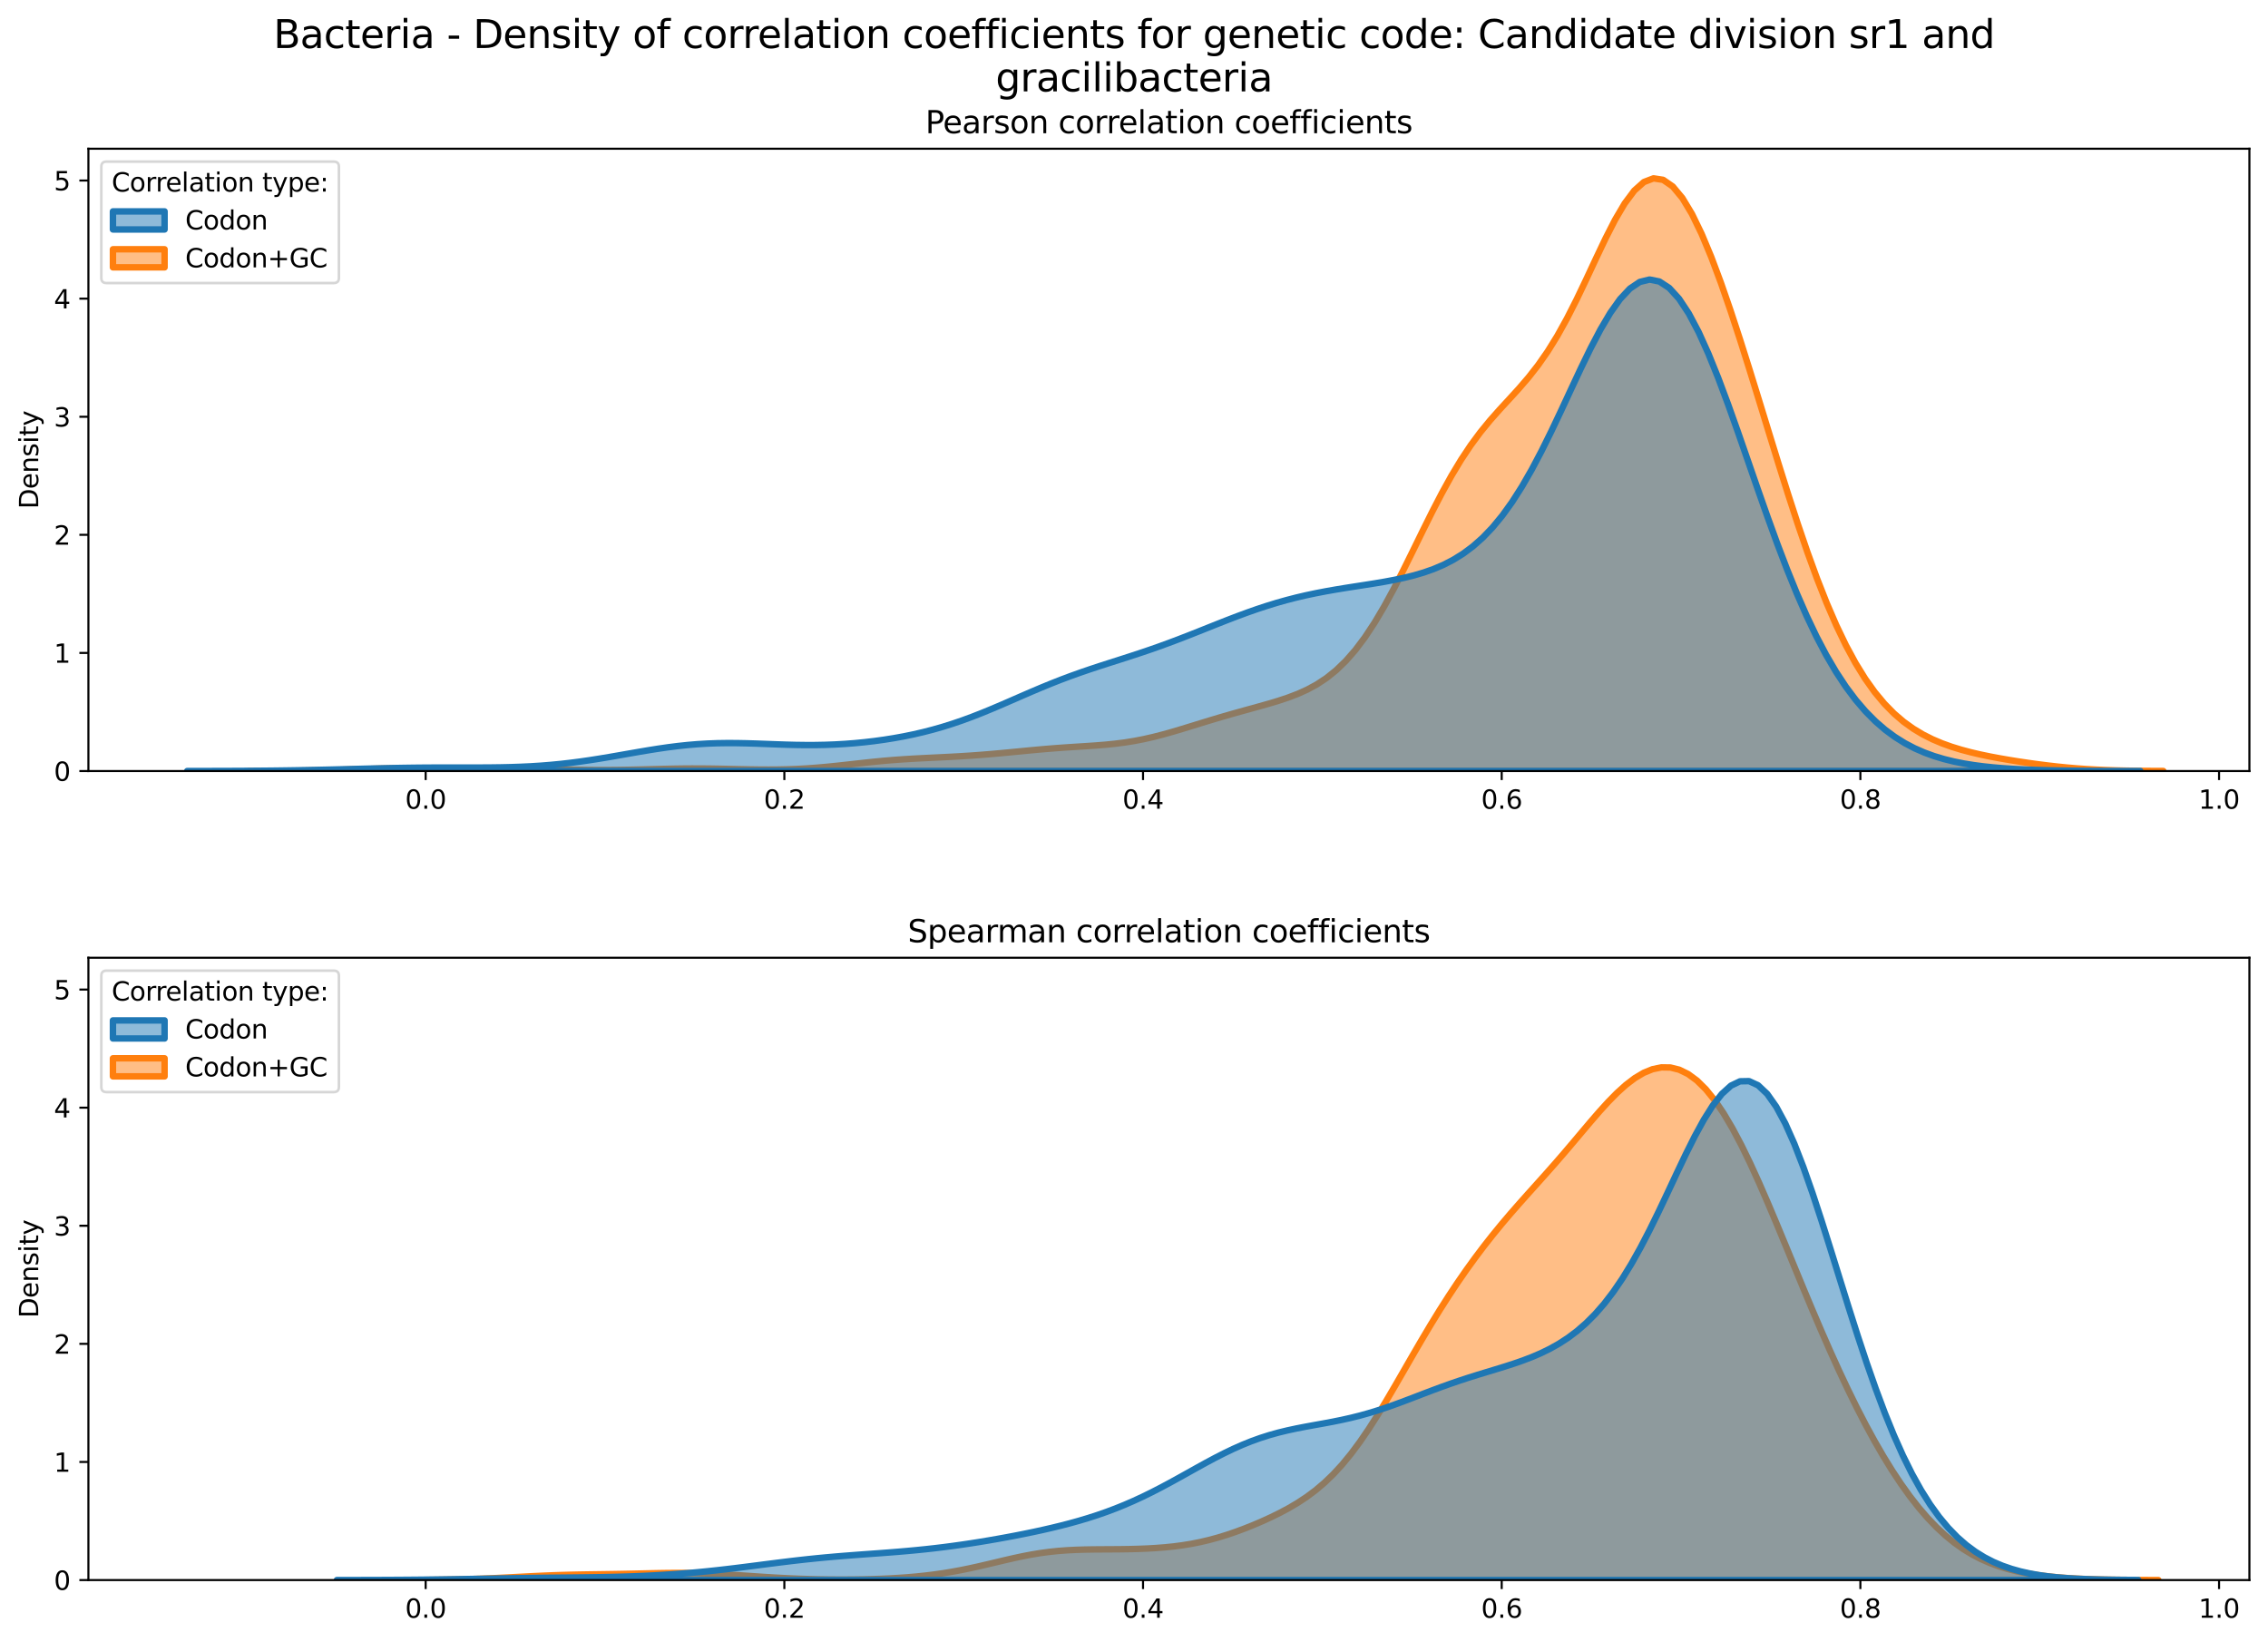<?xml version="1.0" encoding="utf-8" standalone="no"?>
<!DOCTYPE svg PUBLIC "-//W3C//DTD SVG 1.1//EN"
  "http://www.w3.org/Graphics/SVG/1.1/DTD/svg11.dtd">
<svg xmlns:xlink="http://www.w3.org/1999/xlink" width="878.441pt" height="635.878pt" viewBox="0 0 878.441 635.878" xmlns="http://www.w3.org/2000/svg" version="1.1">
 <defs>
  <style type="text/css">*{stroke-linejoin: round; stroke-linecap: butt}</style>
 </defs>
 <g id="figure_1">
  <g id="patch_1">
   <path d="M 0 635.878 
L 878.441 635.878 
L 878.441 0 
L 0 0 
z
" style="fill: #ffffff"/>
  </g>
  <g id="axes_1">
   <g id="patch_2">
    <path d="M 34.241 298.643 
L 871.241 298.643 
L 871.241 57.6 
L 34.241 57.6 
z
" style="fill: #ffffff"/>
   </g>
   <g id="PolyCollection_1">
    <defs>
     <path id="med86274d58" d="M 96.544 -337.246 
L 96.544 -337.235 
L 100.27 -337.235 
L 103.995 -337.235 
L 107.72 -337.235 
L 111.446 -337.235 
L 115.171 -337.235 
L 118.896 -337.235 
L 122.622 -337.235 
L 126.347 -337.235 
L 130.072 -337.235 
L 133.798 -337.235 
L 137.523 -337.235 
L 141.248 -337.235 
L 144.974 -337.235 
L 148.699 -337.235 
L 152.424 -337.235 
L 156.15 -337.235 
L 159.875 -337.235 
L 163.6 -337.235 
L 167.326 -337.235 
L 171.051 -337.235 
L 174.776 -337.235 
L 178.502 -337.235 
L 182.227 -337.235 
L 185.952 -337.235 
L 189.678 -337.235 
L 193.403 -337.235 
L 197.128 -337.235 
L 200.854 -337.235 
L 204.579 -337.235 
L 208.304 -337.235 
L 212.03 -337.235 
L 215.755 -337.235 
L 219.481 -337.235 
L 223.206 -337.235 
L 226.931 -337.235 
L 230.657 -337.235 
L 234.382 -337.235 
L 238.107 -337.235 
L 241.833 -337.235 
L 245.558 -337.235 
L 249.283 -337.235 
L 253.009 -337.235 
L 256.734 -337.235 
L 260.459 -337.235 
L 264.185 -337.235 
L 267.91 -337.235 
L 271.635 -337.235 
L 275.361 -337.235 
L 279.086 -337.235 
L 282.811 -337.235 
L 286.537 -337.235 
L 290.262 -337.235 
L 293.987 -337.235 
L 297.713 -337.235 
L 301.438 -337.235 
L 305.163 -337.235 
L 308.889 -337.235 
L 312.614 -337.235 
L 316.339 -337.235 
L 320.065 -337.235 
L 323.79 -337.235 
L 327.516 -337.235 
L 331.241 -337.235 
L 334.966 -337.235 
L 338.692 -337.235 
L 342.417 -337.235 
L 346.142 -337.235 
L 349.868 -337.235 
L 353.593 -337.235 
L 357.318 -337.235 
L 361.044 -337.235 
L 364.769 -337.235 
L 368.494 -337.235 
L 372.22 -337.235 
L 375.945 -337.235 
L 379.67 -337.235 
L 383.396 -337.235 
L 387.121 -337.235 
L 390.846 -337.235 
L 394.572 -337.235 
L 398.297 -337.235 
L 402.022 -337.235 
L 405.748 -337.235 
L 409.473 -337.235 
L 413.198 -337.235 
L 416.924 -337.235 
L 420.649 -337.235 
L 424.374 -337.235 
L 428.1 -337.235 
L 431.825 -337.235 
L 435.551 -337.235 
L 439.276 -337.235 
L 443.001 -337.235 
L 446.727 -337.235 
L 450.452 -337.235 
L 454.177 -337.235 
L 457.903 -337.235 
L 461.628 -337.235 
L 465.353 -337.235 
L 469.079 -337.235 
L 472.804 -337.235 
L 476.529 -337.235 
L 480.255 -337.235 
L 483.98 -337.235 
L 487.705 -337.235 
L 491.431 -337.235 
L 495.156 -337.235 
L 498.881 -337.235 
L 502.607 -337.235 
L 506.332 -337.235 
L 510.057 -337.235 
L 513.783 -337.235 
L 517.508 -337.235 
L 521.233 -337.235 
L 524.959 -337.235 
L 528.684 -337.235 
L 532.409 -337.235 
L 536.135 -337.235 
L 539.86 -337.235 
L 543.585 -337.235 
L 547.311 -337.235 
L 551.036 -337.235 
L 554.762 -337.235 
L 558.487 -337.235 
L 562.212 -337.235 
L 565.938 -337.235 
L 569.663 -337.235 
L 573.388 -337.235 
L 577.114 -337.235 
L 580.839 -337.235 
L 584.564 -337.235 
L 588.29 -337.235 
L 592.015 -337.235 
L 595.74 -337.235 
L 599.466 -337.235 
L 603.191 -337.235 
L 606.916 -337.235 
L 610.642 -337.235 
L 614.367 -337.235 
L 618.092 -337.235 
L 621.818 -337.235 
L 625.543 -337.235 
L 629.268 -337.235 
L 632.994 -337.235 
L 636.719 -337.235 
L 640.444 -337.235 
L 644.17 -337.235 
L 647.895 -337.235 
L 651.62 -337.235 
L 655.346 -337.235 
L 659.071 -337.235 
L 662.797 -337.235 
L 666.522 -337.235 
L 670.247 -337.235 
L 673.973 -337.235 
L 677.698 -337.235 
L 681.423 -337.235 
L 685.149 -337.235 
L 688.874 -337.235 
L 692.599 -337.235 
L 696.325 -337.235 
L 700.05 -337.235 
L 703.775 -337.235 
L 707.501 -337.235 
L 711.226 -337.235 
L 714.951 -337.235 
L 718.677 -337.235 
L 722.402 -337.235 
L 726.127 -337.235 
L 729.853 -337.235 
L 733.578 -337.235 
L 737.303 -337.235 
L 741.029 -337.235 
L 744.754 -337.235 
L 748.479 -337.235 
L 752.205 -337.235 
L 755.93 -337.235 
L 759.655 -337.235 
L 763.381 -337.235 
L 767.106 -337.235 
L 770.831 -337.235 
L 774.557 -337.235 
L 778.282 -337.235 
L 782.008 -337.235 
L 785.733 -337.235 
L 789.458 -337.235 
L 793.184 -337.235 
L 796.909 -337.235 
L 800.634 -337.235 
L 804.36 -337.235 
L 808.085 -337.235 
L 811.81 -337.235 
L 815.536 -337.235 
L 819.261 -337.235 
L 822.986 -337.235 
L 826.712 -337.235 
L 830.437 -337.235 
L 834.162 -337.235 
L 837.888 -337.235 
L 837.888 -337.257 
L 837.888 -337.257 
L 834.162 -337.273 
L 830.437 -337.3 
L 826.712 -337.341 
L 822.986 -337.403 
L 819.261 -337.493 
L 815.536 -337.617 
L 811.81 -337.782 
L 808.085 -337.996 
L 804.36 -338.262 
L 800.634 -338.582 
L 796.909 -338.956 
L 793.184 -339.38 
L 789.458 -339.851 
L 785.733 -340.364 
L 782.008 -340.917 
L 778.282 -341.511 
L 774.557 -342.153 
L 770.831 -342.852 
L 767.106 -343.624 
L 763.381 -344.492 
L 759.655 -345.48 
L 755.93 -346.622 
L 752.205 -347.958 
L 748.479 -349.535 
L 744.754 -351.41 
L 741.029 -353.649 
L 737.303 -356.326 
L 733.578 -359.522 
L 729.853 -363.317 
L 726.127 -367.791 
L 722.402 -373.016 
L 718.677 -379.05 
L 714.951 -385.936 
L 711.226 -393.694 
L 707.501 -402.319 
L 703.775 -411.778 
L 700.05 -422.005 
L 696.325 -432.903 
L 692.599 -444.347 
L 688.874 -456.191 
L 685.149 -468.273 
L 681.423 -480.427 
L 677.698 -492.484 
L 673.973 -504.279 
L 670.247 -515.641 
L 666.522 -526.396 
L 662.797 -536.349 
L 659.071 -545.285 
L 655.346 -552.97 
L 651.62 -559.163 
L 647.895 -563.641 
L 644.17 -566.221 
L 640.444 -566.8 
L 636.719 -565.373 
L 632.994 -562.054 
L 629.268 -557.068 
L 625.543 -550.738 
L 621.818 -543.451 
L 618.092 -535.619 
L 614.367 -527.637 
L 610.642 -519.847 
L 606.916 -512.512 
L 603.191 -505.801 
L 599.466 -499.784 
L 595.74 -494.445 
L 592.015 -489.689 
L 588.29 -485.365 
L 584.564 -481.284 
L 580.839 -477.24 
L 577.114 -473.032 
L 573.388 -468.48 
L 569.663 -463.446 
L 565.938 -457.846 
L 562.212 -451.657 
L 558.487 -444.921 
L 554.762 -437.738 
L 551.036 -430.254 
L 547.311 -422.651 
L 543.585 -415.121 
L 539.86 -407.849 
L 536.135 -401.003 
L 532.409 -394.712 
L 528.684 -389.067 
L 524.959 -384.112 
L 521.233 -379.854 
L 517.508 -376.259 
L 513.783 -373.27 
L 510.057 -370.807 
L 506.332 -368.782 
L 502.607 -367.103 
L 498.881 -365.684 
L 495.156 -364.448 
L 491.431 -363.329 
L 487.705 -362.276 
L 483.98 -361.249 
L 480.255 -360.221 
L 476.529 -359.173 
L 472.804 -358.094 
L 469.079 -356.983 
L 465.353 -355.846 
L 461.628 -354.697 
L 457.903 -353.554 
L 454.177 -352.445 
L 450.452 -351.398 
L 446.727 -350.439 
L 443.001 -349.593 
L 439.276 -348.871 
L 435.551 -348.278 
L 431.825 -347.804 
L 428.1 -347.43 
L 424.374 -347.131 
L 420.649 -346.878 
L 416.924 -346.642 
L 413.198 -346.4 
L 409.473 -346.136 
L 405.748 -345.843 
L 402.022 -345.52 
L 398.297 -345.174 
L 394.572 -344.815 
L 390.846 -344.455 
L 387.121 -344.107 
L 383.396 -343.778 
L 379.67 -343.478 
L 375.945 -343.209 
L 372.22 -342.971 
L 368.494 -342.762 
L 364.769 -342.573 
L 361.044 -342.394 
L 357.318 -342.213 
L 353.593 -342.014 
L 349.868 -341.786 
L 346.142 -341.518 
L 342.417 -341.206 
L 338.692 -340.85 
L 334.966 -340.46 
L 331.241 -340.047 
L 327.516 -339.629 
L 323.79 -339.225 
L 320.065 -338.852 
L 316.339 -338.524 
L 312.614 -338.254 
L 308.889 -338.046 
L 305.163 -337.903 
L 301.438 -337.821 
L 297.713 -337.794 
L 293.987 -337.814 
L 290.262 -337.869 
L 286.537 -337.945 
L 282.811 -338.03 
L 279.086 -338.111 
L 275.361 -338.174 
L 271.635 -338.212 
L 267.91 -338.219 
L 264.185 -338.192 
L 260.459 -338.136 
L 256.734 -338.055 
L 253.009 -337.961 
L 249.283 -337.862 
L 245.558 -337.769 
L 241.833 -337.693 
L 238.107 -337.64 
L 234.382 -337.617 
L 230.657 -337.624 
L 226.931 -337.661 
L 223.206 -337.727 
L 219.481 -337.813 
L 215.755 -337.914 
L 212.03 -338.019 
L 208.304 -338.119 
L 204.579 -338.206 
L 200.854 -338.274 
L 197.128 -338.32 
L 193.403 -338.344 
L 189.678 -338.351 
L 185.952 -338.347 
L 182.227 -338.339 
L 178.502 -338.333 
L 174.776 -338.333 
L 171.051 -338.339 
L 167.326 -338.347 
L 163.6 -338.351 
L 159.875 -338.344 
L 156.15 -338.319 
L 152.424 -338.272 
L 148.699 -338.203 
L 144.974 -338.112 
L 141.248 -338.006 
L 137.523 -337.89 
L 133.798 -337.774 
L 130.072 -337.663 
L 126.347 -337.563 
L 122.622 -337.478 
L 118.896 -337.408 
L 115.171 -337.354 
L 111.446 -337.314 
L 107.72 -337.286 
L 103.995 -337.266 
L 100.27 -337.254 
L 96.544 -337.246 
z
" style="stroke: #ff7f0e; stroke-width: 2.5"/>
    </defs>
    <g clip-path="url(#pf558f3b891)">
     <use xlink:href="#med86274d58" x="0" y="635.878" style="fill: #ff7f0e; fill-opacity: 0.5; stroke: #ff7f0e; stroke-width: 2.5"/>
    </g>
   </g>
   <g id="PolyCollection_2">
    <defs>
     <path id="mccd62647bc" d="M 72.51 -337.243 
L 72.51 -337.235 
L 76.311 -337.235 
L 80.112 -337.235 
L 83.914 -337.235 
L 87.715 -337.235 
L 91.516 -337.235 
L 95.318 -337.235 
L 99.119 -337.235 
L 102.92 -337.235 
L 106.721 -337.235 
L 110.523 -337.235 
L 114.324 -337.235 
L 118.125 -337.235 
L 121.927 -337.235 
L 125.728 -337.235 
L 129.529 -337.235 
L 133.331 -337.235 
L 137.132 -337.235 
L 140.933 -337.235 
L 144.735 -337.235 
L 148.536 -337.235 
L 152.337 -337.235 
L 156.139 -337.235 
L 159.94 -337.235 
L 163.741 -337.235 
L 167.543 -337.235 
L 171.344 -337.235 
L 175.145 -337.235 
L 178.947 -337.235 
L 182.748 -337.235 
L 186.549 -337.235 
L 190.351 -337.235 
L 194.152 -337.235 
L 197.953 -337.235 
L 201.755 -337.235 
L 205.556 -337.235 
L 209.357 -337.235 
L 213.159 -337.235 
L 216.96 -337.235 
L 220.761 -337.235 
L 224.563 -337.235 
L 228.364 -337.235 
L 232.165 -337.235 
L 235.967 -337.235 
L 239.768 -337.235 
L 243.569 -337.235 
L 247.371 -337.235 
L 251.172 -337.235 
L 254.973 -337.235 
L 258.775 -337.235 
L 262.576 -337.235 
L 266.377 -337.235 
L 270.179 -337.235 
L 273.98 -337.235 
L 277.781 -337.235 
L 281.583 -337.235 
L 285.384 -337.235 
L 289.185 -337.235 
L 292.987 -337.235 
L 296.788 -337.235 
L 300.589 -337.235 
L 304.391 -337.235 
L 308.192 -337.235 
L 311.993 -337.235 
L 315.795 -337.235 
L 319.596 -337.235 
L 323.397 -337.235 
L 327.199 -337.235 
L 331 -337.235 
L 334.801 -337.235 
L 338.603 -337.235 
L 342.404 -337.235 
L 346.205 -337.235 
L 350.007 -337.235 
L 353.808 -337.235 
L 357.609 -337.235 
L 361.411 -337.235 
L 365.212 -337.235 
L 369.013 -337.235 
L 372.815 -337.235 
L 376.616 -337.235 
L 380.417 -337.235 
L 384.219 -337.235 
L 388.02 -337.235 
L 391.821 -337.235 
L 395.623 -337.235 
L 399.424 -337.235 
L 403.225 -337.235 
L 407.027 -337.235 
L 410.828 -337.235 
L 414.629 -337.235 
L 418.431 -337.235 
L 422.232 -337.235 
L 426.033 -337.235 
L 429.835 -337.235 
L 433.636 -337.235 
L 437.437 -337.235 
L 441.238 -337.235 
L 445.04 -337.235 
L 448.841 -337.235 
L 452.642 -337.235 
L 456.444 -337.235 
L 460.245 -337.235 
L 464.046 -337.235 
L 467.848 -337.235 
L 471.649 -337.235 
L 475.45 -337.235 
L 479.252 -337.235 
L 483.053 -337.235 
L 486.854 -337.235 
L 490.656 -337.235 
L 494.457 -337.235 
L 498.258 -337.235 
L 502.06 -337.235 
L 505.861 -337.235 
L 509.662 -337.235 
L 513.464 -337.235 
L 517.265 -337.235 
L 521.066 -337.235 
L 524.868 -337.235 
L 528.669 -337.235 
L 532.47 -337.235 
L 536.272 -337.235 
L 540.073 -337.235 
L 543.874 -337.235 
L 547.676 -337.235 
L 551.477 -337.235 
L 555.278 -337.235 
L 559.08 -337.235 
L 562.881 -337.235 
L 566.682 -337.235 
L 570.484 -337.235 
L 574.285 -337.235 
L 578.086 -337.235 
L 581.888 -337.235 
L 585.689 -337.235 
L 589.49 -337.235 
L 593.292 -337.235 
L 597.093 -337.235 
L 600.894 -337.235 
L 604.696 -337.235 
L 608.497 -337.235 
L 612.298 -337.235 
L 616.1 -337.235 
L 619.901 -337.235 
L 623.702 -337.235 
L 627.504 -337.235 
L 631.305 -337.235 
L 635.106 -337.235 
L 638.908 -337.235 
L 642.709 -337.235 
L 646.51 -337.235 
L 650.312 -337.235 
L 654.113 -337.235 
L 657.914 -337.235 
L 661.716 -337.235 
L 665.517 -337.235 
L 669.318 -337.235 
L 673.12 -337.235 
L 676.921 -337.235 
L 680.722 -337.235 
L 684.524 -337.235 
L 688.325 -337.235 
L 692.126 -337.235 
L 695.928 -337.235 
L 699.729 -337.235 
L 703.53 -337.235 
L 707.332 -337.235 
L 711.133 -337.235 
L 714.934 -337.235 
L 718.736 -337.235 
L 722.537 -337.235 
L 726.338 -337.235 
L 730.14 -337.235 
L 733.941 -337.235 
L 737.742 -337.235 
L 741.544 -337.235 
L 745.345 -337.235 
L 749.146 -337.235 
L 752.948 -337.235 
L 756.749 -337.235 
L 760.55 -337.235 
L 764.352 -337.235 
L 768.153 -337.235 
L 771.954 -337.235 
L 775.755 -337.235 
L 779.557 -337.235 
L 783.358 -337.235 
L 787.159 -337.235 
L 790.961 -337.235 
L 794.762 -337.235 
L 798.563 -337.235 
L 802.365 -337.235 
L 806.166 -337.235 
L 809.967 -337.235 
L 813.769 -337.235 
L 817.57 -337.235 
L 821.371 -337.235 
L 825.173 -337.235 
L 828.974 -337.235 
L 828.974 -337.244 
L 828.974 -337.244 
L 825.173 -337.249 
L 821.371 -337.257 
L 817.57 -337.268 
L 813.769 -337.283 
L 809.967 -337.305 
L 806.166 -337.334 
L 802.365 -337.374 
L 798.563 -337.428 
L 794.762 -337.5 
L 790.961 -337.594 
L 787.159 -337.716 
L 783.358 -337.873 
L 779.557 -338.074 
L 775.755 -338.328 
L 771.954 -338.649 
L 768.153 -339.05 
L 764.352 -339.55 
L 760.55 -340.169 
L 756.749 -340.932 
L 752.948 -341.868 
L 749.146 -343.008 
L 745.345 -344.39 
L 741.544 -346.057 
L 737.742 -348.053 
L 733.941 -350.429 
L 730.14 -353.237 
L 726.338 -356.532 
L 722.537 -360.37 
L 718.736 -364.804 
L 714.934 -369.884 
L 711.133 -375.655 
L 707.332 -382.148 
L 703.53 -389.383 
L 699.729 -397.362 
L 695.928 -406.063 
L 692.126 -415.439 
L 688.325 -425.411 
L 684.524 -435.871 
L 680.722 -446.676 
L 676.921 -457.651 
L 673.12 -468.591 
L 669.318 -479.267 
L 665.517 -489.436 
L 661.716 -498.847 
L 657.914 -507.255 
L 654.113 -514.433 
L 650.312 -520.185 
L 646.51 -524.356 
L 642.709 -526.845 
L 638.908 -527.608 
L 635.106 -526.666 
L 631.305 -524.099 
L 627.504 -520.046 
L 623.702 -514.693 
L 619.901 -508.267 
L 616.1 -501.019 
L 612.298 -493.208 
L 608.497 -485.095 
L 604.696 -476.921 
L 600.894 -468.904 
L 597.093 -461.227 
L 593.292 -454.032 
L 589.49 -447.425 
L 585.689 -441.467 
L 581.888 -436.187 
L 578.086 -431.579 
L 574.285 -427.616 
L 570.484 -424.249 
L 566.682 -421.418 
L 562.881 -419.058 
L 559.08 -417.101 
L 555.278 -415.483 
L 551.477 -414.142 
L 547.676 -413.025 
L 543.874 -412.084 
L 540.073 -411.277 
L 536.272 -410.568 
L 532.47 -409.925 
L 528.669 -409.322 
L 524.868 -408.734 
L 521.066 -408.138 
L 517.265 -407.514 
L 513.464 -406.845 
L 509.662 -406.114 
L 505.861 -405.31 
L 502.06 -404.421 
L 498.258 -403.442 
L 494.457 -402.369 
L 490.656 -401.203 
L 486.854 -399.949 
L 483.053 -398.614 
L 479.252 -397.211 
L 475.45 -395.754 
L 471.649 -394.259 
L 467.848 -392.744 
L 464.046 -391.227 
L 460.245 -389.725 
L 456.444 -388.253 
L 452.642 -386.822 
L 448.841 -385.44 
L 445.04 -384.109 
L 441.238 -382.826 
L 437.437 -381.581 
L 433.636 -380.36 
L 429.835 -379.148 
L 426.033 -377.924 
L 422.232 -376.67 
L 418.431 -375.368 
L 414.629 -374.007 
L 410.828 -372.579 
L 407.027 -371.082 
L 403.225 -369.522 
L 399.424 -367.911 
L 395.623 -366.265 
L 391.821 -364.606 
L 388.02 -362.955 
L 384.219 -361.338 
L 380.417 -359.774 
L 376.616 -358.284 
L 372.815 -356.883 
L 369.013 -355.582 
L 365.212 -354.386 
L 361.411 -353.298 
L 357.609 -352.317 
L 353.808 -351.438 
L 350.007 -350.657 
L 346.205 -349.967 
L 342.404 -349.363 
L 338.603 -348.841 
L 334.801 -348.397 
L 331 -348.03 
L 327.199 -347.739 
L 323.397 -347.522 
L 319.596 -347.38 
L 315.795 -347.308 
L 311.993 -347.302 
L 308.192 -347.353 
L 304.391 -347.45 
L 300.589 -347.579 
L 296.788 -347.722 
L 292.987 -347.862 
L 289.185 -347.978 
L 285.384 -348.052 
L 281.583 -348.067 
L 277.781 -348.01 
L 273.98 -347.87 
L 270.179 -347.642 
L 266.377 -347.324 
L 262.576 -346.921 
L 258.775 -346.44 
L 254.973 -345.891 
L 251.172 -345.289 
L 247.371 -344.648 
L 243.569 -343.985 
L 239.768 -343.317 
L 235.967 -342.659 
L 232.165 -342.026 
L 228.364 -341.43 
L 224.563 -340.883 
L 220.761 -340.392 
L 216.96 -339.963 
L 213.159 -339.599 
L 209.357 -339.299 
L 205.556 -339.061 
L 201.755 -338.881 
L 197.953 -338.751 
L 194.152 -338.666 
L 190.351 -338.615 
L 186.549 -338.59 
L 182.748 -338.582 
L 178.947 -338.583 
L 175.145 -338.586 
L 171.344 -338.584 
L 167.543 -338.573 
L 163.741 -338.549 
L 159.94 -338.51 
L 156.139 -338.457 
L 152.337 -338.39 
L 148.536 -338.311 
L 144.735 -338.222 
L 140.933 -338.127 
L 137.132 -338.028 
L 133.331 -337.929 
L 129.529 -337.832 
L 125.728 -337.741 
L 121.927 -337.656 
L 118.125 -337.58 
L 114.324 -337.513 
L 110.523 -337.455 
L 106.721 -337.406 
L 102.92 -337.366 
L 99.119 -337.334 
L 95.318 -337.308 
L 91.516 -337.288 
L 87.715 -337.273 
L 83.914 -337.261 
L 80.112 -337.253 
L 76.311 -337.247 
L 72.51 -337.243 
z
" style="stroke: #1f77b4; stroke-width: 2.5"/>
    </defs>
    <g clip-path="url(#pf558f3b891)">
     <use xlink:href="#mccd62647bc" x="0" y="635.878" style="fill: #1f77b4; fill-opacity: 0.5; stroke: #1f77b4; stroke-width: 2.5"/>
    </g>
   </g>
   <g id="matplotlib.axis_1">
    <g id="xtick_1">
     <g id="line2d_1">
      <defs>
       <path id="mf80823860c" d="M 0 0 
L 0 3.5 
" style="stroke: #000000; stroke-width: 0.8"/>
      </defs>
      <g>
       <use xlink:href="#mf80823860c" x="164.873" y="298.643" style="stroke: #000000; stroke-width: 0.8"/>
      </g>
     </g>
     <g id="text_1">
      <!-- 0.0 -->
      <g transform="translate(156.921 313.242) scale(0.1 -0.1)">
       <defs>
        <path id="DejaVuSans-30" d="M 2034 4250 
Q 1547 4250 1301 3770 
Q 1056 3291 1056 2328 
Q 1056 1369 1301 889 
Q 1547 409 2034 409 
Q 2525 409 2770 889 
Q 3016 1369 3016 2328 
Q 3016 3291 2770 3770 
Q 2525 4250 2034 4250 
z
M 2034 4750 
Q 2819 4750 3233 4129 
Q 3647 3509 3647 2328 
Q 3647 1150 3233 529 
Q 2819 -91 2034 -91 
Q 1250 -91 836 529 
Q 422 1150 422 2328 
Q 422 3509 836 4129 
Q 1250 4750 2034 4750 
z
" transform="scale(0.016)"/>
        <path id="DejaVuSans-2e" d="M 684 794 
L 1344 794 
L 1344 0 
L 684 0 
L 684 794 
z
" transform="scale(0.016)"/>
       </defs>
       <use xlink:href="#DejaVuSans-30"/>
       <use xlink:href="#DejaVuSans-2e" x="63.623"/>
       <use xlink:href="#DejaVuSans-30" x="95.41"/>
      </g>
     </g>
    </g>
    <g id="xtick_2">
     <g id="line2d_2">
      <g>
       <use xlink:href="#mf80823860c" x="303.795" y="298.643" style="stroke: #000000; stroke-width: 0.8"/>
      </g>
     </g>
     <g id="text_2">
      <!-- 0.2 -->
      <g transform="translate(295.844 313.242) scale(0.1 -0.1)">
       <defs>
        <path id="DejaVuSans-32" d="M 1228 531 
L 3431 531 
L 3431 0 
L 469 0 
L 469 531 
Q 828 903 1448 1529 
Q 2069 2156 2228 2338 
Q 2531 2678 2651 2914 
Q 2772 3150 2772 3378 
Q 2772 3750 2511 3984 
Q 2250 4219 1831 4219 
Q 1534 4219 1204 4116 
Q 875 4013 500 3803 
L 500 4441 
Q 881 4594 1212 4672 
Q 1544 4750 1819 4750 
Q 2544 4750 2975 4387 
Q 3406 4025 3406 3419 
Q 3406 3131 3298 2873 
Q 3191 2616 2906 2266 
Q 2828 2175 2409 1742 
Q 1991 1309 1228 531 
z
" transform="scale(0.016)"/>
       </defs>
       <use xlink:href="#DejaVuSans-30"/>
       <use xlink:href="#DejaVuSans-2e" x="63.623"/>
       <use xlink:href="#DejaVuSans-32" x="95.41"/>
      </g>
     </g>
    </g>
    <g id="xtick_3">
     <g id="line2d_3">
      <g>
       <use xlink:href="#mf80823860c" x="442.718" y="298.643" style="stroke: #000000; stroke-width: 0.8"/>
      </g>
     </g>
     <g id="text_3">
      <!-- 0.4 -->
      <g transform="translate(434.766 313.242) scale(0.1 -0.1)">
       <defs>
        <path id="DejaVuSans-34" d="M 2419 4116 
L 825 1625 
L 2419 1625 
L 2419 4116 
z
M 2253 4666 
L 3047 4666 
L 3047 1625 
L 3713 1625 
L 3713 1100 
L 3047 1100 
L 3047 0 
L 2419 0 
L 2419 1100 
L 313 1100 
L 313 1709 
L 2253 4666 
z
" transform="scale(0.016)"/>
       </defs>
       <use xlink:href="#DejaVuSans-30"/>
       <use xlink:href="#DejaVuSans-2e" x="63.623"/>
       <use xlink:href="#DejaVuSans-34" x="95.41"/>
      </g>
     </g>
    </g>
    <g id="xtick_4">
     <g id="line2d_4">
      <g>
       <use xlink:href="#mf80823860c" x="581.64" y="298.643" style="stroke: #000000; stroke-width: 0.8"/>
      </g>
     </g>
     <g id="text_4">
      <!-- 0.6 -->
      <g transform="translate(573.689 313.242) scale(0.1 -0.1)">
       <defs>
        <path id="DejaVuSans-36" d="M 2113 2584 
Q 1688 2584 1439 2293 
Q 1191 2003 1191 1497 
Q 1191 994 1439 701 
Q 1688 409 2113 409 
Q 2538 409 2786 701 
Q 3034 994 3034 1497 
Q 3034 2003 2786 2293 
Q 2538 2584 2113 2584 
z
M 3366 4563 
L 3366 3988 
Q 3128 4100 2886 4159 
Q 2644 4219 2406 4219 
Q 1781 4219 1451 3797 
Q 1122 3375 1075 2522 
Q 1259 2794 1537 2939 
Q 1816 3084 2150 3084 
Q 2853 3084 3261 2657 
Q 3669 2231 3669 1497 
Q 3669 778 3244 343 
Q 2819 -91 2113 -91 
Q 1303 -91 875 529 
Q 447 1150 447 2328 
Q 447 3434 972 4092 
Q 1497 4750 2381 4750 
Q 2619 4750 2861 4703 
Q 3103 4656 3366 4563 
z
" transform="scale(0.016)"/>
       </defs>
       <use xlink:href="#DejaVuSans-30"/>
       <use xlink:href="#DejaVuSans-2e" x="63.623"/>
       <use xlink:href="#DejaVuSans-36" x="95.41"/>
      </g>
     </g>
    </g>
    <g id="xtick_5">
     <g id="line2d_5">
      <g>
       <use xlink:href="#mf80823860c" x="720.563" y="298.643" style="stroke: #000000; stroke-width: 0.8"/>
      </g>
     </g>
     <g id="text_5">
      <!-- 0.8 -->
      <g transform="translate(712.611 313.242) scale(0.1 -0.1)">
       <defs>
        <path id="DejaVuSans-38" d="M 2034 2216 
Q 1584 2216 1326 1975 
Q 1069 1734 1069 1313 
Q 1069 891 1326 650 
Q 1584 409 2034 409 
Q 2484 409 2743 651 
Q 3003 894 3003 1313 
Q 3003 1734 2745 1975 
Q 2488 2216 2034 2216 
z
M 1403 2484 
Q 997 2584 770 2862 
Q 544 3141 544 3541 
Q 544 4100 942 4425 
Q 1341 4750 2034 4750 
Q 2731 4750 3128 4425 
Q 3525 4100 3525 3541 
Q 3525 3141 3298 2862 
Q 3072 2584 2669 2484 
Q 3125 2378 3379 2068 
Q 3634 1759 3634 1313 
Q 3634 634 3220 271 
Q 2806 -91 2034 -91 
Q 1263 -91 848 271 
Q 434 634 434 1313 
Q 434 1759 690 2068 
Q 947 2378 1403 2484 
z
M 1172 3481 
Q 1172 3119 1398 2916 
Q 1625 2713 2034 2713 
Q 2441 2713 2670 2916 
Q 2900 3119 2900 3481 
Q 2900 3844 2670 4047 
Q 2441 4250 2034 4250 
Q 1625 4250 1398 4047 
Q 1172 3844 1172 3481 
z
" transform="scale(0.016)"/>
       </defs>
       <use xlink:href="#DejaVuSans-30"/>
       <use xlink:href="#DejaVuSans-2e" x="63.623"/>
       <use xlink:href="#DejaVuSans-38" x="95.41"/>
      </g>
     </g>
    </g>
    <g id="xtick_6">
     <g id="line2d_6">
      <g>
       <use xlink:href="#mf80823860c" x="859.485" y="298.643" style="stroke: #000000; stroke-width: 0.8"/>
      </g>
     </g>
     <g id="text_6">
      <!-- 1.0 -->
      <g transform="translate(851.533 313.242) scale(0.1 -0.1)">
       <defs>
        <path id="DejaVuSans-31" d="M 794 531 
L 1825 531 
L 1825 4091 
L 703 3866 
L 703 4441 
L 1819 4666 
L 2450 4666 
L 2450 531 
L 3481 531 
L 3481 0 
L 794 0 
L 794 531 
z
" transform="scale(0.016)"/>
       </defs>
       <use xlink:href="#DejaVuSans-31"/>
       <use xlink:href="#DejaVuSans-2e" x="63.623"/>
       <use xlink:href="#DejaVuSans-30" x="95.41"/>
      </g>
     </g>
    </g>
   </g>
   <g id="matplotlib.axis_2">
    <g id="ytick_1">
     <g id="line2d_7">
      <defs>
       <path id="m00208a78ac" d="M 0 0 
L -3.5 0 
" style="stroke: #000000; stroke-width: 0.8"/>
      </defs>
      <g>
       <use xlink:href="#m00208a78ac" x="34.241" y="298.643" style="stroke: #000000; stroke-width: 0.8"/>
      </g>
     </g>
     <g id="text_7">
      <!-- 0 -->
      <g transform="translate(20.878 302.443) scale(0.1 -0.1)">
       <use xlink:href="#DejaVuSans-30"/>
      </g>
     </g>
    </g>
    <g id="ytick_2">
     <g id="line2d_8">
      <g>
       <use xlink:href="#m00208a78ac" x="34.241" y="252.9" style="stroke: #000000; stroke-width: 0.8"/>
      </g>
     </g>
     <g id="text_8">
      <!-- 1 -->
      <g transform="translate(20.878 256.699) scale(0.1 -0.1)">
       <use xlink:href="#DejaVuSans-31"/>
      </g>
     </g>
    </g>
    <g id="ytick_3">
     <g id="line2d_9">
      <g>
       <use xlink:href="#m00208a78ac" x="34.241" y="207.156" style="stroke: #000000; stroke-width: 0.8"/>
      </g>
     </g>
     <g id="text_9">
      <!-- 2 -->
      <g transform="translate(20.878 210.955) scale(0.1 -0.1)">
       <use xlink:href="#DejaVuSans-32"/>
      </g>
     </g>
    </g>
    <g id="ytick_4">
     <g id="line2d_10">
      <g>
       <use xlink:href="#m00208a78ac" x="34.241" y="161.412" style="stroke: #000000; stroke-width: 0.8"/>
      </g>
     </g>
     <g id="text_10">
      <!-- 3 -->
      <g transform="translate(20.878 165.211) scale(0.1 -0.1)">
       <defs>
        <path id="DejaVuSans-33" d="M 2597 2516 
Q 3050 2419 3304 2112 
Q 3559 1806 3559 1356 
Q 3559 666 3084 287 
Q 2609 -91 1734 -91 
Q 1441 -91 1130 -33 
Q 819 25 488 141 
L 488 750 
Q 750 597 1062 519 
Q 1375 441 1716 441 
Q 2309 441 2620 675 
Q 2931 909 2931 1356 
Q 2931 1769 2642 2001 
Q 2353 2234 1838 2234 
L 1294 2234 
L 1294 2753 
L 1863 2753 
Q 2328 2753 2575 2939 
Q 2822 3125 2822 3475 
Q 2822 3834 2567 4026 
Q 2313 4219 1838 4219 
Q 1578 4219 1281 4162 
Q 984 4106 628 3988 
L 628 4550 
Q 988 4650 1302 4700 
Q 1616 4750 1894 4750 
Q 2613 4750 3031 4423 
Q 3450 4097 3450 3541 
Q 3450 3153 3228 2886 
Q 3006 2619 2597 2516 
z
" transform="scale(0.016)"/>
       </defs>
       <use xlink:href="#DejaVuSans-33"/>
      </g>
     </g>
    </g>
    <g id="ytick_5">
     <g id="line2d_11">
      <g>
       <use xlink:href="#m00208a78ac" x="34.241" y="115.668" style="stroke: #000000; stroke-width: 0.8"/>
      </g>
     </g>
     <g id="text_11">
      <!-- 4 -->
      <g transform="translate(20.878 119.468) scale(0.1 -0.1)">
       <use xlink:href="#DejaVuSans-34"/>
      </g>
     </g>
    </g>
    <g id="ytick_6">
     <g id="line2d_12">
      <g>
       <use xlink:href="#m00208a78ac" x="34.241" y="69.925" style="stroke: #000000; stroke-width: 0.8"/>
      </g>
     </g>
     <g id="text_12">
      <!-- 5 -->
      <g transform="translate(20.878 73.724) scale(0.1 -0.1)">
       <defs>
        <path id="DejaVuSans-35" d="M 691 4666 
L 3169 4666 
L 3169 4134 
L 1269 4134 
L 1269 2991 
Q 1406 3038 1543 3061 
Q 1681 3084 1819 3084 
Q 2600 3084 3056 2656 
Q 3513 2228 3513 1497 
Q 3513 744 3044 326 
Q 2575 -91 1722 -91 
Q 1428 -91 1123 -41 
Q 819 9 494 109 
L 494 744 
Q 775 591 1075 516 
Q 1375 441 1709 441 
Q 2250 441 2565 725 
Q 2881 1009 2881 1497 
Q 2881 1984 2565 2268 
Q 2250 2553 1709 2553 
Q 1456 2553 1204 2497 
Q 953 2441 691 2322 
L 691 4666 
z
" transform="scale(0.016)"/>
       </defs>
       <use xlink:href="#DejaVuSans-35"/>
      </g>
     </g>
    </g>
    <g id="text_13">
     <!-- Density -->
     <g transform="translate(14.798 197.13) rotate(-90) scale(0.1 -0.1)">
      <defs>
       <path id="DejaVuSans-44" d="M 1259 4147 
L 1259 519 
L 2022 519 
Q 2988 519 3436 956 
Q 3884 1394 3884 2338 
Q 3884 3275 3436 3711 
Q 2988 4147 2022 4147 
L 1259 4147 
z
M 628 4666 
L 1925 4666 
Q 3281 4666 3915 4102 
Q 4550 3538 4550 2338 
Q 4550 1131 3912 565 
Q 3275 0 1925 0 
L 628 0 
L 628 4666 
z
" transform="scale(0.016)"/>
       <path id="DejaVuSans-65" d="M 3597 1894 
L 3597 1613 
L 953 1613 
Q 991 1019 1311 708 
Q 1631 397 2203 397 
Q 2534 397 2845 478 
Q 3156 559 3463 722 
L 3463 178 
Q 3153 47 2828 -22 
Q 2503 -91 2169 -91 
Q 1331 -91 842 396 
Q 353 884 353 1716 
Q 353 2575 817 3079 
Q 1281 3584 2069 3584 
Q 2775 3584 3186 3129 
Q 3597 2675 3597 1894 
z
M 3022 2063 
Q 3016 2534 2758 2815 
Q 2500 3097 2075 3097 
Q 1594 3097 1305 2825 
Q 1016 2553 972 2059 
L 3022 2063 
z
" transform="scale(0.016)"/>
       <path id="DejaVuSans-6e" d="M 3513 2113 
L 3513 0 
L 2938 0 
L 2938 2094 
Q 2938 2591 2744 2837 
Q 2550 3084 2163 3084 
Q 1697 3084 1428 2787 
Q 1159 2491 1159 1978 
L 1159 0 
L 581 0 
L 581 3500 
L 1159 3500 
L 1159 2956 
Q 1366 3272 1645 3428 
Q 1925 3584 2291 3584 
Q 2894 3584 3203 3211 
Q 3513 2838 3513 2113 
z
" transform="scale(0.016)"/>
       <path id="DejaVuSans-73" d="M 2834 3397 
L 2834 2853 
Q 2591 2978 2328 3040 
Q 2066 3103 1784 3103 
Q 1356 3103 1142 2972 
Q 928 2841 928 2578 
Q 928 2378 1081 2264 
Q 1234 2150 1697 2047 
L 1894 2003 
Q 2506 1872 2764 1633 
Q 3022 1394 3022 966 
Q 3022 478 2636 193 
Q 2250 -91 1575 -91 
Q 1294 -91 989 -36 
Q 684 19 347 128 
L 347 722 
Q 666 556 975 473 
Q 1284 391 1588 391 
Q 1994 391 2212 530 
Q 2431 669 2431 922 
Q 2431 1156 2273 1281 
Q 2116 1406 1581 1522 
L 1381 1569 
Q 847 1681 609 1914 
Q 372 2147 372 2553 
Q 372 3047 722 3315 
Q 1072 3584 1716 3584 
Q 2034 3584 2315 3537 
Q 2597 3491 2834 3397 
z
" transform="scale(0.016)"/>
       <path id="DejaVuSans-69" d="M 603 3500 
L 1178 3500 
L 1178 0 
L 603 0 
L 603 3500 
z
M 603 4863 
L 1178 4863 
L 1178 4134 
L 603 4134 
L 603 4863 
z
" transform="scale(0.016)"/>
       <path id="DejaVuSans-74" d="M 1172 4494 
L 1172 3500 
L 2356 3500 
L 2356 3053 
L 1172 3053 
L 1172 1153 
Q 1172 725 1289 603 
Q 1406 481 1766 481 
L 2356 481 
L 2356 0 
L 1766 0 
Q 1100 0 847 248 
Q 594 497 594 1153 
L 594 3053 
L 172 3053 
L 172 3500 
L 594 3500 
L 594 4494 
L 1172 4494 
z
" transform="scale(0.016)"/>
       <path id="DejaVuSans-79" d="M 2059 -325 
Q 1816 -950 1584 -1140 
Q 1353 -1331 966 -1331 
L 506 -1331 
L 506 -850 
L 844 -850 
Q 1081 -850 1212 -737 
Q 1344 -625 1503 -206 
L 1606 56 
L 191 3500 
L 800 3500 
L 1894 763 
L 2988 3500 
L 3597 3500 
L 2059 -325 
z
" transform="scale(0.016)"/>
      </defs>
      <use xlink:href="#DejaVuSans-44"/>
      <use xlink:href="#DejaVuSans-65" x="77.002"/>
      <use xlink:href="#DejaVuSans-6e" x="138.525"/>
      <use xlink:href="#DejaVuSans-73" x="201.904"/>
      <use xlink:href="#DejaVuSans-69" x="254.004"/>
      <use xlink:href="#DejaVuSans-74" x="281.787"/>
      <use xlink:href="#DejaVuSans-79" x="320.996"/>
     </g>
    </g>
   </g>
   <g id="patch_3">
    <path d="M 34.241 298.643 
L 34.241 57.6 
" style="fill: none; stroke: #000000; stroke-width: 0.8; stroke-linejoin: miter; stroke-linecap: square"/>
   </g>
   <g id="patch_4">
    <path d="M 871.241 298.643 
L 871.241 57.6 
" style="fill: none; stroke: #000000; stroke-width: 0.8; stroke-linejoin: miter; stroke-linecap: square"/>
   </g>
   <g id="patch_5">
    <path d="M 34.241 298.643 
L 871.241 298.643 
" style="fill: none; stroke: #000000; stroke-width: 0.8; stroke-linejoin: miter; stroke-linecap: square"/>
   </g>
   <g id="patch_6">
    <path d="M 34.241 57.6 
L 871.241 57.6 
" style="fill: none; stroke: #000000; stroke-width: 0.8; stroke-linejoin: miter; stroke-linecap: square"/>
   </g>
   <g id="text_14">
    <!-- Pearson correlation coefficients -->
    <g transform="translate(358.408 51.6) scale(0.12 -0.12)">
     <defs>
      <path id="DejaVuSans-50" d="M 1259 4147 
L 1259 2394 
L 2053 2394 
Q 2494 2394 2734 2622 
Q 2975 2850 2975 3272 
Q 2975 3691 2734 3919 
Q 2494 4147 2053 4147 
L 1259 4147 
z
M 628 4666 
L 2053 4666 
Q 2838 4666 3239 4311 
Q 3641 3956 3641 3272 
Q 3641 2581 3239 2228 
Q 2838 1875 2053 1875 
L 1259 1875 
L 1259 0 
L 628 0 
L 628 4666 
z
" transform="scale(0.016)"/>
      <path id="DejaVuSans-61" d="M 2194 1759 
Q 1497 1759 1228 1600 
Q 959 1441 959 1056 
Q 959 750 1161 570 
Q 1363 391 1709 391 
Q 2188 391 2477 730 
Q 2766 1069 2766 1631 
L 2766 1759 
L 2194 1759 
z
M 3341 1997 
L 3341 0 
L 2766 0 
L 2766 531 
Q 2569 213 2275 61 
Q 1981 -91 1556 -91 
Q 1019 -91 701 211 
Q 384 513 384 1019 
Q 384 1609 779 1909 
Q 1175 2209 1959 2209 
L 2766 2209 
L 2766 2266 
Q 2766 2663 2505 2880 
Q 2244 3097 1772 3097 
Q 1472 3097 1187 3025 
Q 903 2953 641 2809 
L 641 3341 
Q 956 3463 1253 3523 
Q 1550 3584 1831 3584 
Q 2591 3584 2966 3190 
Q 3341 2797 3341 1997 
z
" transform="scale(0.016)"/>
      <path id="DejaVuSans-72" d="M 2631 2963 
Q 2534 3019 2420 3045 
Q 2306 3072 2169 3072 
Q 1681 3072 1420 2755 
Q 1159 2438 1159 1844 
L 1159 0 
L 581 0 
L 581 3500 
L 1159 3500 
L 1159 2956 
Q 1341 3275 1631 3429 
Q 1922 3584 2338 3584 
Q 2397 3584 2469 3576 
Q 2541 3569 2628 3553 
L 2631 2963 
z
" transform="scale(0.016)"/>
      <path id="DejaVuSans-6f" d="M 1959 3097 
Q 1497 3097 1228 2736 
Q 959 2375 959 1747 
Q 959 1119 1226 758 
Q 1494 397 1959 397 
Q 2419 397 2687 759 
Q 2956 1122 2956 1747 
Q 2956 2369 2687 2733 
Q 2419 3097 1959 3097 
z
M 1959 3584 
Q 2709 3584 3137 3096 
Q 3566 2609 3566 1747 
Q 3566 888 3137 398 
Q 2709 -91 1959 -91 
Q 1206 -91 779 398 
Q 353 888 353 1747 
Q 353 2609 779 3096 
Q 1206 3584 1959 3584 
z
" transform="scale(0.016)"/>
      <path id="DejaVuSans-20" transform="scale(0.016)"/>
      <path id="DejaVuSans-63" d="M 3122 3366 
L 3122 2828 
Q 2878 2963 2633 3030 
Q 2388 3097 2138 3097 
Q 1578 3097 1268 2742 
Q 959 2388 959 1747 
Q 959 1106 1268 751 
Q 1578 397 2138 397 
Q 2388 397 2633 464 
Q 2878 531 3122 666 
L 3122 134 
Q 2881 22 2623 -34 
Q 2366 -91 2075 -91 
Q 1284 -91 818 406 
Q 353 903 353 1747 
Q 353 2603 823 3093 
Q 1294 3584 2113 3584 
Q 2378 3584 2631 3529 
Q 2884 3475 3122 3366 
z
" transform="scale(0.016)"/>
      <path id="DejaVuSans-6c" d="M 603 4863 
L 1178 4863 
L 1178 0 
L 603 0 
L 603 4863 
z
" transform="scale(0.016)"/>
      <path id="DejaVuSans-66" d="M 2375 4863 
L 2375 4384 
L 1825 4384 
Q 1516 4384 1395 4259 
Q 1275 4134 1275 3809 
L 1275 3500 
L 2222 3500 
L 2222 3053 
L 1275 3053 
L 1275 0 
L 697 0 
L 697 3053 
L 147 3053 
L 147 3500 
L 697 3500 
L 697 3744 
Q 697 4328 969 4595 
Q 1241 4863 1831 4863 
L 2375 4863 
z
" transform="scale(0.016)"/>
     </defs>
     <use xlink:href="#DejaVuSans-50"/>
     <use xlink:href="#DejaVuSans-65" x="56.678"/>
     <use xlink:href="#DejaVuSans-61" x="118.201"/>
     <use xlink:href="#DejaVuSans-72" x="179.48"/>
     <use xlink:href="#DejaVuSans-73" x="220.594"/>
     <use xlink:href="#DejaVuSans-6f" x="272.693"/>
     <use xlink:href="#DejaVuSans-6e" x="333.875"/>
     <use xlink:href="#DejaVuSans-20" x="397.254"/>
     <use xlink:href="#DejaVuSans-63" x="429.041"/>
     <use xlink:href="#DejaVuSans-6f" x="484.021"/>
     <use xlink:href="#DejaVuSans-72" x="545.203"/>
     <use xlink:href="#DejaVuSans-72" x="584.566"/>
     <use xlink:href="#DejaVuSans-65" x="623.43"/>
     <use xlink:href="#DejaVuSans-6c" x="684.953"/>
     <use xlink:href="#DejaVuSans-61" x="712.736"/>
     <use xlink:href="#DejaVuSans-74" x="774.016"/>
     <use xlink:href="#DejaVuSans-69" x="813.225"/>
     <use xlink:href="#DejaVuSans-6f" x="841.008"/>
     <use xlink:href="#DejaVuSans-6e" x="902.189"/>
     <use xlink:href="#DejaVuSans-20" x="965.568"/>
     <use xlink:href="#DejaVuSans-63" x="997.355"/>
     <use xlink:href="#DejaVuSans-6f" x="1052.336"/>
     <use xlink:href="#DejaVuSans-65" x="1113.518"/>
     <use xlink:href="#DejaVuSans-66" x="1175.041"/>
     <use xlink:href="#DejaVuSans-66" x="1210.246"/>
     <use xlink:href="#DejaVuSans-69" x="1245.451"/>
     <use xlink:href="#DejaVuSans-63" x="1273.234"/>
     <use xlink:href="#DejaVuSans-69" x="1328.215"/>
     <use xlink:href="#DejaVuSans-65" x="1355.998"/>
     <use xlink:href="#DejaVuSans-6e" x="1417.521"/>
     <use xlink:href="#DejaVuSans-74" x="1480.9"/>
     <use xlink:href="#DejaVuSans-73" x="1520.109"/>
    </g>
   </g>
   <g id="legend_1">
    <g id="patch_7">
     <path d="M 41.241 109.634 
L 129.266 109.634 
Q 131.266 109.634 131.266 107.634 
L 131.266 64.6 
Q 131.266 62.6 129.266 62.6 
L 41.241 62.6 
Q 39.241 62.6 39.241 64.6 
L 39.241 107.634 
Q 39.241 109.634 41.241 109.634 
z
" style="fill: #ffffff; opacity: 0.8; stroke: #cccccc; stroke-linejoin: miter"/>
    </g>
    <g id="text_15">
     <!-- Correlation type: -->
     <g transform="translate(43.241 74.198) scale(0.1 -0.1)">
      <defs>
       <path id="DejaVuSans-43" d="M 4122 4306 
L 4122 3641 
Q 3803 3938 3442 4084 
Q 3081 4231 2675 4231 
Q 1875 4231 1450 3742 
Q 1025 3253 1025 2328 
Q 1025 1406 1450 917 
Q 1875 428 2675 428 
Q 3081 428 3442 575 
Q 3803 722 4122 1019 
L 4122 359 
Q 3791 134 3420 21 
Q 3050 -91 2638 -91 
Q 1578 -91 968 557 
Q 359 1206 359 2328 
Q 359 3453 968 4101 
Q 1578 4750 2638 4750 
Q 3056 4750 3426 4639 
Q 3797 4528 4122 4306 
z
" transform="scale(0.016)"/>
       <path id="DejaVuSans-70" d="M 1159 525 
L 1159 -1331 
L 581 -1331 
L 581 3500 
L 1159 3500 
L 1159 2969 
Q 1341 3281 1617 3432 
Q 1894 3584 2278 3584 
Q 2916 3584 3314 3078 
Q 3713 2572 3713 1747 
Q 3713 922 3314 415 
Q 2916 -91 2278 -91 
Q 1894 -91 1617 61 
Q 1341 213 1159 525 
z
M 3116 1747 
Q 3116 2381 2855 2742 
Q 2594 3103 2138 3103 
Q 1681 3103 1420 2742 
Q 1159 2381 1159 1747 
Q 1159 1113 1420 752 
Q 1681 391 2138 391 
Q 2594 391 2855 752 
Q 3116 1113 3116 1747 
z
" transform="scale(0.016)"/>
       <path id="DejaVuSans-3a" d="M 750 794 
L 1409 794 
L 1409 0 
L 750 0 
L 750 794 
z
M 750 3309 
L 1409 3309 
L 1409 2516 
L 750 2516 
L 750 3309 
z
" transform="scale(0.016)"/>
      </defs>
      <use xlink:href="#DejaVuSans-43"/>
      <use xlink:href="#DejaVuSans-6f" x="69.824"/>
      <use xlink:href="#DejaVuSans-72" x="131.006"/>
      <use xlink:href="#DejaVuSans-72" x="170.369"/>
      <use xlink:href="#DejaVuSans-65" x="209.232"/>
      <use xlink:href="#DejaVuSans-6c" x="270.756"/>
      <use xlink:href="#DejaVuSans-61" x="298.539"/>
      <use xlink:href="#DejaVuSans-74" x="359.818"/>
      <use xlink:href="#DejaVuSans-69" x="399.027"/>
      <use xlink:href="#DejaVuSans-6f" x="426.811"/>
      <use xlink:href="#DejaVuSans-6e" x="487.992"/>
      <use xlink:href="#DejaVuSans-20" x="551.371"/>
      <use xlink:href="#DejaVuSans-74" x="583.158"/>
      <use xlink:href="#DejaVuSans-79" x="622.367"/>
      <use xlink:href="#DejaVuSans-70" x="681.547"/>
      <use xlink:href="#DejaVuSans-65" x="745.023"/>
      <use xlink:href="#DejaVuSans-3a" x="806.547"/>
     </g>
    </g>
    <g id="patch_8">
     <path d="M 43.745 88.877 
L 63.745 88.877 
L 63.745 81.877 
L 43.745 81.877 
z
" style="fill: #1f77b4; fill-opacity: 0.5; stroke: #1f77b4; stroke-width: 2.5; stroke-linejoin: miter"/>
    </g>
    <g id="text_16">
     <!-- Codon -->
     <g transform="translate(71.745 88.877) scale(0.1 -0.1)">
      <defs>
       <path id="DejaVuSans-64" d="M 2906 2969 
L 2906 4863 
L 3481 4863 
L 3481 0 
L 2906 0 
L 2906 525 
Q 2725 213 2448 61 
Q 2172 -91 1784 -91 
Q 1150 -91 751 415 
Q 353 922 353 1747 
Q 353 2572 751 3078 
Q 1150 3584 1784 3584 
Q 2172 3584 2448 3432 
Q 2725 3281 2906 2969 
z
M 947 1747 
Q 947 1113 1208 752 
Q 1469 391 1925 391 
Q 2381 391 2643 752 
Q 2906 1113 2906 1747 
Q 2906 2381 2643 2742 
Q 2381 3103 1925 3103 
Q 1469 3103 1208 2742 
Q 947 2381 947 1747 
z
" transform="scale(0.016)"/>
      </defs>
      <use xlink:href="#DejaVuSans-43"/>
      <use xlink:href="#DejaVuSans-6f" x="69.824"/>
      <use xlink:href="#DejaVuSans-64" x="131.006"/>
      <use xlink:href="#DejaVuSans-6f" x="194.482"/>
      <use xlink:href="#DejaVuSans-6e" x="255.664"/>
     </g>
    </g>
    <g id="patch_9">
     <path d="M 43.745 103.555 
L 63.745 103.555 
L 63.745 96.555 
L 43.745 96.555 
z
" style="fill: #ff7f0e; fill-opacity: 0.5; stroke: #ff7f0e; stroke-width: 2.5; stroke-linejoin: miter"/>
    </g>
    <g id="text_17">
     <!-- Codon+GC -->
     <g transform="translate(71.745 103.555) scale(0.1 -0.1)">
      <defs>
       <path id="DejaVuSans-2b" d="M 2944 4013 
L 2944 2272 
L 4684 2272 
L 4684 1741 
L 2944 1741 
L 2944 0 
L 2419 0 
L 2419 1741 
L 678 1741 
L 678 2272 
L 2419 2272 
L 2419 4013 
L 2944 4013 
z
" transform="scale(0.016)"/>
       <path id="DejaVuSans-47" d="M 3809 666 
L 3809 1919 
L 2778 1919 
L 2778 2438 
L 4434 2438 
L 4434 434 
Q 4069 175 3628 42 
Q 3188 -91 2688 -91 
Q 1594 -91 976 548 
Q 359 1188 359 2328 
Q 359 3472 976 4111 
Q 1594 4750 2688 4750 
Q 3144 4750 3555 4637 
Q 3966 4525 4313 4306 
L 4313 3634 
Q 3963 3931 3569 4081 
Q 3175 4231 2741 4231 
Q 1884 4231 1454 3753 
Q 1025 3275 1025 2328 
Q 1025 1384 1454 906 
Q 1884 428 2741 428 
Q 3075 428 3337 486 
Q 3600 544 3809 666 
z
" transform="scale(0.016)"/>
      </defs>
      <use xlink:href="#DejaVuSans-43"/>
      <use xlink:href="#DejaVuSans-6f" x="69.824"/>
      <use xlink:href="#DejaVuSans-64" x="131.006"/>
      <use xlink:href="#DejaVuSans-6f" x="194.482"/>
      <use xlink:href="#DejaVuSans-6e" x="255.664"/>
      <use xlink:href="#DejaVuSans-2b" x="319.043"/>
      <use xlink:href="#DejaVuSans-47" x="402.832"/>
      <use xlink:href="#DejaVuSans-43" x="480.322"/>
     </g>
    </g>
   </g>
  </g>
  <g id="axes_2">
   <g id="patch_10">
    <path d="M 34.241 612 
L 871.241 612 
L 871.241 370.957 
L 34.241 370.957 
z
" style="fill: #ffffff"/>
   </g>
   <g id="PolyCollection_3">
    <defs>
     <path id="m9d3e75b199" d="M 152.112 -23.89 
L 152.112 -23.878 
L 155.548 -23.878 
L 158.984 -23.878 
L 162.421 -23.878 
L 165.857 -23.878 
L 169.294 -23.878 
L 172.73 -23.878 
L 176.167 -23.878 
L 179.603 -23.878 
L 183.04 -23.878 
L 186.476 -23.878 
L 189.913 -23.878 
L 193.349 -23.878 
L 196.786 -23.878 
L 200.222 -23.878 
L 203.658 -23.878 
L 207.095 -23.878 
L 210.531 -23.878 
L 213.968 -23.878 
L 217.404 -23.878 
L 220.841 -23.878 
L 224.277 -23.878 
L 227.714 -23.878 
L 231.15 -23.878 
L 234.587 -23.878 
L 238.023 -23.878 
L 241.459 -23.878 
L 244.896 -23.878 
L 248.332 -23.878 
L 251.769 -23.878 
L 255.205 -23.878 
L 258.642 -23.878 
L 262.078 -23.878 
L 265.515 -23.878 
L 268.951 -23.878 
L 272.388 -23.878 
L 275.824 -23.878 
L 279.261 -23.878 
L 282.697 -23.878 
L 286.133 -23.878 
L 289.57 -23.878 
L 293.006 -23.878 
L 296.443 -23.878 
L 299.879 -23.878 
L 303.316 -23.878 
L 306.752 -23.878 
L 310.189 -23.878 
L 313.625 -23.878 
L 317.062 -23.878 
L 320.498 -23.878 
L 323.934 -23.878 
L 327.371 -23.878 
L 330.807 -23.878 
L 334.244 -23.878 
L 337.68 -23.878 
L 341.117 -23.878 
L 344.553 -23.878 
L 347.99 -23.878 
L 351.426 -23.878 
L 354.863 -23.878 
L 358.299 -23.878 
L 361.736 -23.878 
L 365.172 -23.878 
L 368.608 -23.878 
L 372.045 -23.878 
L 375.481 -23.878 
L 378.918 -23.878 
L 382.354 -23.878 
L 385.791 -23.878 
L 389.227 -23.878 
L 392.664 -23.878 
L 396.1 -23.878 
L 399.537 -23.878 
L 402.973 -23.878 
L 406.41 -23.878 
L 409.846 -23.878 
L 413.282 -23.878 
L 416.719 -23.878 
L 420.155 -23.878 
L 423.592 -23.878 
L 427.028 -23.878 
L 430.465 -23.878 
L 433.901 -23.878 
L 437.338 -23.878 
L 440.774 -23.878 
L 444.211 -23.878 
L 447.647 -23.878 
L 451.083 -23.878 
L 454.52 -23.878 
L 457.956 -23.878 
L 461.393 -23.878 
L 464.829 -23.878 
L 468.266 -23.878 
L 471.702 -23.878 
L 475.139 -23.878 
L 478.575 -23.878 
L 482.012 -23.878 
L 485.448 -23.878 
L 488.885 -23.878 
L 492.321 -23.878 
L 495.757 -23.878 
L 499.194 -23.878 
L 502.63 -23.878 
L 506.067 -23.878 
L 509.503 -23.878 
L 512.94 -23.878 
L 516.376 -23.878 
L 519.813 -23.878 
L 523.249 -23.878 
L 526.686 -23.878 
L 530.122 -23.878 
L 533.558 -23.878 
L 536.995 -23.878 
L 540.431 -23.878 
L 543.868 -23.878 
L 547.304 -23.878 
L 550.741 -23.878 
L 554.177 -23.878 
L 557.614 -23.878 
L 561.05 -23.878 
L 564.487 -23.878 
L 567.923 -23.878 
L 571.36 -23.878 
L 574.796 -23.878 
L 578.232 -23.878 
L 581.669 -23.878 
L 585.105 -23.878 
L 588.542 -23.878 
L 591.978 -23.878 
L 595.415 -23.878 
L 598.851 -23.878 
L 602.288 -23.878 
L 605.724 -23.878 
L 609.161 -23.878 
L 612.597 -23.878 
L 616.034 -23.878 
L 619.47 -23.878 
L 622.906 -23.878 
L 626.343 -23.878 
L 629.779 -23.878 
L 633.216 -23.878 
L 636.652 -23.878 
L 640.089 -23.878 
L 643.525 -23.878 
L 646.962 -23.878 
L 650.398 -23.878 
L 653.835 -23.878 
L 657.271 -23.878 
L 660.707 -23.878 
L 664.144 -23.878 
L 667.58 -23.878 
L 671.017 -23.878 
L 674.453 -23.878 
L 677.89 -23.878 
L 681.326 -23.878 
L 684.763 -23.878 
L 688.199 -23.878 
L 691.636 -23.878 
L 695.072 -23.878 
L 698.509 -23.878 
L 701.945 -23.878 
L 705.381 -23.878 
L 708.818 -23.878 
L 712.254 -23.878 
L 715.691 -23.878 
L 719.127 -23.878 
L 722.564 -23.878 
L 726 -23.878 
L 729.437 -23.878 
L 732.873 -23.878 
L 736.31 -23.878 
L 739.746 -23.878 
L 743.182 -23.878 
L 746.619 -23.878 
L 750.055 -23.878 
L 753.492 -23.878 
L 756.928 -23.878 
L 760.365 -23.878 
L 763.801 -23.878 
L 767.238 -23.878 
L 770.674 -23.878 
L 774.111 -23.878 
L 777.547 -23.878 
L 780.984 -23.878 
L 784.42 -23.878 
L 787.856 -23.878 
L 791.293 -23.878 
L 794.729 -23.878 
L 798.166 -23.878 
L 801.602 -23.878 
L 805.039 -23.878 
L 808.475 -23.878 
L 811.912 -23.878 
L 815.348 -23.878 
L 818.785 -23.878 
L 822.221 -23.878 
L 825.658 -23.878 
L 829.094 -23.878 
L 832.53 -23.878 
L 835.967 -23.878 
L 835.967 -23.89 
L 835.967 -23.89 
L 832.53 -23.898 
L 829.094 -23.911 
L 825.658 -23.931 
L 822.221 -23.96 
L 818.785 -24.002 
L 815.348 -24.061 
L 811.912 -24.143 
L 808.475 -24.254 
L 805.039 -24.4 
L 801.602 -24.591 
L 798.166 -24.836 
L 794.729 -25.144 
L 791.293 -25.53 
L 787.856 -26.007 
L 784.42 -26.594 
L 780.984 -27.312 
L 777.547 -28.184 
L 774.111 -29.238 
L 770.674 -30.505 
L 767.238 -32.018 
L 763.801 -33.809 
L 760.365 -35.91 
L 756.928 -38.351 
L 753.492 -41.156 
L 750.055 -44.344 
L 746.619 -47.93 
L 743.182 -51.918 
L 739.746 -56.312 
L 736.31 -61.107 
L 732.873 -66.296 
L 729.437 -71.871 
L 726 -77.819 
L 722.564 -84.13 
L 719.127 -90.789 
L 715.691 -97.779 
L 712.254 -105.08 
L 708.818 -112.665 
L 705.381 -120.503 
L 701.945 -128.552 
L 698.509 -136.763 
L 695.072 -145.075 
L 691.636 -153.417 
L 688.199 -161.708 
L 684.763 -169.853 
L 681.326 -177.75 
L 677.89 -185.289 
L 674.453 -192.357 
L 671.017 -198.847 
L 667.58 -204.66 
L 664.144 -209.717 
L 660.707 -213.959 
L 657.271 -217.351 
L 653.835 -219.881 
L 650.398 -221.557 
L 646.962 -222.404 
L 643.525 -222.455 
L 640.089 -221.755 
L 636.652 -220.354 
L 633.216 -218.313 
L 629.779 -215.702 
L 626.343 -212.603 
L 622.906 -209.111 
L 619.47 -205.326 
L 616.034 -201.353 
L 612.597 -197.286 
L 609.161 -193.205 
L 605.724 -189.168 
L 602.288 -185.202 
L 598.851 -181.311 
L 595.415 -177.473 
L 591.978 -173.65 
L 588.542 -169.797 
L 585.105 -165.869 
L 581.669 -161.824 
L 578.232 -157.631 
L 574.796 -153.267 
L 571.36 -148.714 
L 567.923 -143.961 
L 564.487 -138.999 
L 561.05 -133.822 
L 557.614 -128.432 
L 554.177 -122.842 
L 550.741 -117.076 
L 547.304 -111.181 
L 543.868 -105.218 
L 540.431 -99.266 
L 536.995 -93.415 
L 533.558 -87.758 
L 530.122 -82.381 
L 526.686 -77.358 
L 523.249 -72.744 
L 519.813 -68.568 
L 516.376 -64.838 
L 512.94 -61.536 
L 509.503 -58.629 
L 506.067 -56.069 
L 502.63 -53.801 
L 499.194 -51.773 
L 495.757 -49.933 
L 492.321 -48.242 
L 488.885 -46.671 
L 485.448 -45.201 
L 482.012 -43.826 
L 478.575 -42.55 
L 475.139 -41.379 
L 471.702 -40.323 
L 468.266 -39.39 
L 464.829 -38.585 
L 461.393 -37.906 
L 457.956 -37.348 
L 454.52 -36.899 
L 451.083 -36.549 
L 447.647 -36.284 
L 444.211 -36.09 
L 440.774 -35.955 
L 437.338 -35.868 
L 433.901 -35.818 
L 430.465 -35.791 
L 427.028 -35.773 
L 423.592 -35.746 
L 420.155 -35.691 
L 416.719 -35.586 
L 413.282 -35.413 
L 409.846 -35.153 
L 406.41 -34.794 
L 402.973 -34.331 
L 399.537 -33.765 
L 396.1 -33.107 
L 392.664 -32.373 
L 389.227 -31.586 
L 385.791 -30.771 
L 382.354 -29.954 
L 378.918 -29.157 
L 375.481 -28.402 
L 372.045 -27.703 
L 368.608 -27.07 
L 365.172 -26.508 
L 361.736 -26.018 
L 358.299 -25.597 
L 354.863 -25.241 
L 351.426 -24.945 
L 347.99 -24.702 
L 344.553 -24.507 
L 341.117 -24.354 
L 337.68 -24.239 
L 334.244 -24.157 
L 330.807 -24.105 
L 327.371 -24.081 
L 323.934 -24.084 
L 320.498 -24.113 
L 317.062 -24.168 
L 313.625 -24.25 
L 310.189 -24.36 
L 306.752 -24.497 
L 303.316 -24.66 
L 299.879 -24.849 
L 296.443 -25.057 
L 293.006 -25.281 
L 289.57 -25.513 
L 286.133 -25.744 
L 282.697 -25.965 
L 279.261 -26.166 
L 275.824 -26.338 
L 272.388 -26.473 
L 268.951 -26.568 
L 265.515 -26.621 
L 262.078 -26.632 
L 258.642 -26.609 
L 255.205 -26.558 
L 251.769 -26.489 
L 248.332 -26.411 
L 244.896 -26.334 
L 241.459 -26.263 
L 238.023 -26.201 
L 234.587 -26.149 
L 231.15 -26.1 
L 227.714 -26.051 
L 224.277 -25.994 
L 220.841 -25.921 
L 217.404 -25.829 
L 213.968 -25.714 
L 210.531 -25.575 
L 207.095 -25.418 
L 203.658 -25.246 
L 200.222 -25.066 
L 196.786 -24.886 
L 193.349 -24.713 
L 189.913 -24.553 
L 186.476 -24.41 
L 183.04 -24.287 
L 179.603 -24.184 
L 176.167 -24.101 
L 172.73 -24.036 
L 169.294 -23.988 
L 165.857 -23.952 
L 162.421 -23.926 
L 158.984 -23.909 
L 155.548 -23.897 
L 152.112 -23.89 
z
" style="stroke: #ff7f0e; stroke-width: 2.5"/>
    </defs>
    <g clip-path="url(#pf73c891c8f)">
     <use xlink:href="#m9d3e75b199" x="0" y="635.878" style="fill: #ff7f0e; fill-opacity: 0.5; stroke: #ff7f0e; stroke-width: 2.5"/>
    </g>
   </g>
   <g id="PolyCollection_4">
    <defs>
     <path id="me9f29b0728" d="M 130.492 -23.886 
L 130.492 -23.878 
L 133.998 -23.878 
L 137.504 -23.878 
L 141.01 -23.878 
L 144.516 -23.878 
L 148.023 -23.878 
L 151.529 -23.878 
L 155.035 -23.878 
L 158.541 -23.878 
L 162.047 -23.878 
L 165.553 -23.878 
L 169.059 -23.878 
L 172.565 -23.878 
L 176.071 -23.878 
L 179.578 -23.878 
L 183.084 -23.878 
L 186.59 -23.878 
L 190.096 -23.878 
L 193.602 -23.878 
L 197.108 -23.878 
L 200.614 -23.878 
L 204.12 -23.878 
L 207.627 -23.878 
L 211.133 -23.878 
L 214.639 -23.878 
L 218.145 -23.878 
L 221.651 -23.878 
L 225.157 -23.878 
L 228.663 -23.878 
L 232.169 -23.878 
L 235.675 -23.878 
L 239.182 -23.878 
L 242.688 -23.878 
L 246.194 -23.878 
L 249.7 -23.878 
L 253.206 -23.878 
L 256.712 -23.878 
L 260.218 -23.878 
L 263.724 -23.878 
L 267.231 -23.878 
L 270.737 -23.878 
L 274.243 -23.878 
L 277.749 -23.878 
L 281.255 -23.878 
L 284.761 -23.878 
L 288.267 -23.878 
L 291.773 -23.878 
L 295.279 -23.878 
L 298.786 -23.878 
L 302.292 -23.878 
L 305.798 -23.878 
L 309.304 -23.878 
L 312.81 -23.878 
L 316.316 -23.878 
L 319.822 -23.878 
L 323.328 -23.878 
L 326.835 -23.878 
L 330.341 -23.878 
L 333.847 -23.878 
L 337.353 -23.878 
L 340.859 -23.878 
L 344.365 -23.878 
L 347.871 -23.878 
L 351.377 -23.878 
L 354.883 -23.878 
L 358.39 -23.878 
L 361.896 -23.878 
L 365.402 -23.878 
L 368.908 -23.878 
L 372.414 -23.878 
L 375.92 -23.878 
L 379.426 -23.878 
L 382.932 -23.878 
L 386.439 -23.878 
L 389.945 -23.878 
L 393.451 -23.878 
L 396.957 -23.878 
L 400.463 -23.878 
L 403.969 -23.878 
L 407.475 -23.878 
L 410.981 -23.878 
L 414.487 -23.878 
L 417.994 -23.878 
L 421.5 -23.878 
L 425.006 -23.878 
L 428.512 -23.878 
L 432.018 -23.878 
L 435.524 -23.878 
L 439.03 -23.878 
L 442.536 -23.878 
L 446.043 -23.878 
L 449.549 -23.878 
L 453.055 -23.878 
L 456.561 -23.878 
L 460.067 -23.878 
L 463.573 -23.878 
L 467.079 -23.878 
L 470.585 -23.878 
L 474.091 -23.878 
L 477.598 -23.878 
L 481.104 -23.878 
L 484.61 -23.878 
L 488.116 -23.878 
L 491.622 -23.878 
L 495.128 -23.878 
L 498.634 -23.878 
L 502.14 -23.878 
L 505.647 -23.878 
L 509.153 -23.878 
L 512.659 -23.878 
L 516.165 -23.878 
L 519.671 -23.878 
L 523.177 -23.878 
L 526.683 -23.878 
L 530.189 -23.878 
L 533.695 -23.878 
L 537.202 -23.878 
L 540.708 -23.878 
L 544.214 -23.878 
L 547.72 -23.878 
L 551.226 -23.878 
L 554.732 -23.878 
L 558.238 -23.878 
L 561.744 -23.878 
L 565.251 -23.878 
L 568.757 -23.878 
L 572.263 -23.878 
L 575.769 -23.878 
L 579.275 -23.878 
L 582.781 -23.878 
L 586.287 -23.878 
L 589.793 -23.878 
L 593.299 -23.878 
L 596.806 -23.878 
L 600.312 -23.878 
L 603.818 -23.878 
L 607.324 -23.878 
L 610.83 -23.878 
L 614.336 -23.878 
L 617.842 -23.878 
L 621.348 -23.878 
L 624.855 -23.878 
L 628.361 -23.878 
L 631.867 -23.878 
L 635.373 -23.878 
L 638.879 -23.878 
L 642.385 -23.878 
L 645.891 -23.878 
L 649.397 -23.878 
L 652.903 -23.878 
L 656.41 -23.878 
L 659.916 -23.878 
L 663.422 -23.878 
L 666.928 -23.878 
L 670.434 -23.878 
L 673.94 -23.878 
L 677.446 -23.878 
L 680.952 -23.878 
L 684.459 -23.878 
L 687.965 -23.878 
L 691.471 -23.878 
L 694.977 -23.878 
L 698.483 -23.878 
L 701.989 -23.878 
L 705.495 -23.878 
L 709.001 -23.878 
L 712.507 -23.878 
L 716.014 -23.878 
L 719.52 -23.878 
L 723.026 -23.878 
L 726.532 -23.878 
L 730.038 -23.878 
L 733.544 -23.878 
L 737.05 -23.878 
L 740.556 -23.878 
L 744.063 -23.878 
L 747.569 -23.878 
L 751.075 -23.878 
L 754.581 -23.878 
L 758.087 -23.878 
L 761.593 -23.878 
L 765.099 -23.878 
L 768.605 -23.878 
L 772.111 -23.878 
L 775.618 -23.878 
L 779.124 -23.878 
L 782.63 -23.878 
L 786.136 -23.878 
L 789.642 -23.878 
L 793.148 -23.878 
L 796.654 -23.878 
L 800.16 -23.878 
L 803.667 -23.878 
L 807.173 -23.878 
L 810.679 -23.878 
L 814.185 -23.878 
L 817.691 -23.878 
L 821.197 -23.878 
L 824.703 -23.878 
L 828.209 -23.878 
L 828.209 -23.918 
L 828.209 -23.918 
L 824.703 -23.939 
L 821.197 -23.969 
L 817.691 -24.013 
L 814.185 -24.076 
L 810.679 -24.163 
L 807.173 -24.283 
L 803.667 -24.446 
L 800.16 -24.664 
L 796.654 -24.953 
L 793.148 -25.33 
L 789.642 -25.816 
L 786.136 -26.437 
L 782.63 -27.22 
L 779.124 -28.198 
L 775.618 -29.407 
L 772.111 -30.89 
L 768.605 -32.69 
L 765.099 -34.858 
L 761.593 -37.447 
L 758.087 -40.513 
L 754.581 -44.116 
L 751.075 -48.313 
L 747.569 -53.161 
L 744.063 -58.711 
L 740.556 -65.005 
L 737.05 -72.072 
L 733.544 -79.922 
L 730.038 -88.545 
L 726.532 -97.901 
L 723.026 -107.921 
L 719.52 -118.5 
L 716.014 -129.501 
L 712.507 -140.749 
L 709.001 -152.042 
L 705.495 -163.148 
L 701.989 -173.822 
L 698.483 -183.807 
L 694.977 -192.854 
L 691.471 -200.729 
L 687.965 -207.23 
L 684.459 -212.193 
L 680.952 -215.51 
L 677.446 -217.128 
L 673.94 -217.059 
L 670.434 -215.375 
L 666.928 -212.206 
L 663.422 -207.73 
L 659.916 -202.164 
L 656.41 -195.748 
L 652.903 -188.733 
L 649.397 -181.368 
L 645.891 -173.884 
L 642.385 -166.487 
L 638.879 -159.348 
L 635.373 -152.602 
L 631.867 -146.343 
L 628.361 -140.632 
L 624.855 -135.492 
L 621.348 -130.924 
L 617.842 -126.903 
L 614.336 -123.392 
L 610.83 -120.345 
L 607.324 -117.71 
L 603.818 -115.433 
L 600.312 -113.463 
L 596.806 -111.749 
L 593.299 -110.246 
L 589.793 -108.907 
L 586.287 -107.693 
L 582.781 -106.564 
L 579.275 -105.485 
L 575.769 -104.424 
L 572.263 -103.353 
L 568.757 -102.251 
L 565.251 -101.104 
L 561.744 -99.903 
L 558.238 -98.648 
L 554.732 -97.347 
L 551.226 -96.014 
L 547.72 -94.669 
L 544.214 -93.334 
L 540.708 -92.032 
L 537.202 -90.789 
L 533.695 -89.622 
L 530.189 -88.547 
L 526.683 -87.572 
L 523.177 -86.697 
L 519.671 -85.913 
L 516.165 -85.204 
L 512.659 -84.548 
L 509.153 -83.915 
L 505.647 -83.276 
L 502.14 -82.595 
L 498.634 -81.843 
L 495.128 -80.99 
L 491.622 -80.013 
L 488.116 -78.896 
L 484.61 -77.631 
L 481.104 -76.216 
L 477.598 -74.659 
L 474.091 -72.973 
L 470.585 -71.181 
L 467.079 -69.305 
L 463.573 -67.374 
L 460.067 -65.417 
L 456.561 -63.463 
L 453.055 -61.537 
L 449.549 -59.663 
L 446.043 -57.86 
L 442.536 -56.143 
L 439.03 -54.521 
L 435.524 -53.001 
L 432.018 -51.583 
L 428.512 -50.266 
L 425.006 -49.045 
L 421.5 -47.914 
L 417.994 -46.865 
L 414.487 -45.889 
L 410.981 -44.978 
L 407.475 -44.123 
L 403.969 -43.318 
L 400.463 -42.555 
L 396.957 -41.829 
L 393.451 -41.135 
L 389.945 -40.471 
L 386.439 -39.835 
L 382.932 -39.226 
L 379.426 -38.644 
L 375.92 -38.092 
L 372.414 -37.57 
L 368.908 -37.08 
L 365.402 -36.624 
L 361.896 -36.202 
L 358.39 -35.814 
L 354.883 -35.459 
L 351.377 -35.134 
L 347.871 -34.834 
L 344.365 -34.556 
L 340.859 -34.292 
L 337.353 -34.037 
L 333.847 -33.783 
L 330.341 -33.522 
L 326.835 -33.25 
L 323.328 -32.961 
L 319.822 -32.649 
L 316.316 -32.313 
L 312.81 -31.952 
L 309.304 -31.565 
L 305.798 -31.156 
L 302.292 -30.728 
L 298.786 -30.286 
L 295.279 -29.836 
L 291.773 -29.385 
L 288.267 -28.938 
L 284.761 -28.502 
L 281.255 -28.082 
L 277.749 -27.683 
L 274.243 -27.308 
L 270.737 -26.962 
L 267.231 -26.644 
L 263.724 -26.357 
L 260.218 -26.1 
L 256.712 -25.873 
L 253.206 -25.674 
L 249.7 -25.504 
L 246.194 -25.359 
L 242.688 -25.238 
L 239.182 -25.138 
L 235.675 -25.057 
L 232.169 -24.991 
L 228.663 -24.938 
L 225.157 -24.895 
L 221.651 -24.858 
L 218.145 -24.823 
L 214.639 -24.789 
L 211.133 -24.753 
L 207.627 -24.713 
L 204.12 -24.668 
L 200.614 -24.618 
L 197.108 -24.564 
L 193.602 -24.505 
L 190.096 -24.443 
L 186.59 -24.38 
L 183.084 -24.317 
L 179.578 -24.256 
L 176.071 -24.199 
L 172.565 -24.146 
L 169.059 -24.097 
L 165.553 -24.055 
L 162.047 -24.018 
L 158.541 -23.988 
L 155.035 -23.962 
L 151.529 -23.941 
L 148.023 -23.925 
L 144.516 -23.912 
L 141.01 -23.902 
L 137.504 -23.895 
L 133.998 -23.89 
L 130.492 -23.886 
z
" style="stroke: #1f77b4; stroke-width: 2.5"/>
    </defs>
    <g clip-path="url(#pf73c891c8f)">
     <use xlink:href="#me9f29b0728" x="0" y="635.878" style="fill: #1f77b4; fill-opacity: 0.5; stroke: #1f77b4; stroke-width: 2.5"/>
    </g>
   </g>
   <g id="matplotlib.axis_3">
    <g id="xtick_7">
     <g id="line2d_13">
      <g>
       <use xlink:href="#mf80823860c" x="164.873" y="612" style="stroke: #000000; stroke-width: 0.8"/>
      </g>
     </g>
     <g id="text_18">
      <!-- 0.0 -->
      <g transform="translate(156.921 626.598) scale(0.1 -0.1)">
       <use xlink:href="#DejaVuSans-30"/>
       <use xlink:href="#DejaVuSans-2e" x="63.623"/>
       <use xlink:href="#DejaVuSans-30" x="95.41"/>
      </g>
     </g>
    </g>
    <g id="xtick_8">
     <g id="line2d_14">
      <g>
       <use xlink:href="#mf80823860c" x="303.795" y="612" style="stroke: #000000; stroke-width: 0.8"/>
      </g>
     </g>
     <g id="text_19">
      <!-- 0.2 -->
      <g transform="translate(295.844 626.598) scale(0.1 -0.1)">
       <use xlink:href="#DejaVuSans-30"/>
       <use xlink:href="#DejaVuSans-2e" x="63.623"/>
       <use xlink:href="#DejaVuSans-32" x="95.41"/>
      </g>
     </g>
    </g>
    <g id="xtick_9">
     <g id="line2d_15">
      <g>
       <use xlink:href="#mf80823860c" x="442.718" y="612" style="stroke: #000000; stroke-width: 0.8"/>
      </g>
     </g>
     <g id="text_20">
      <!-- 0.4 -->
      <g transform="translate(434.766 626.598) scale(0.1 -0.1)">
       <use xlink:href="#DejaVuSans-30"/>
       <use xlink:href="#DejaVuSans-2e" x="63.623"/>
       <use xlink:href="#DejaVuSans-34" x="95.41"/>
      </g>
     </g>
    </g>
    <g id="xtick_10">
     <g id="line2d_16">
      <g>
       <use xlink:href="#mf80823860c" x="581.64" y="612" style="stroke: #000000; stroke-width: 0.8"/>
      </g>
     </g>
     <g id="text_21">
      <!-- 0.6 -->
      <g transform="translate(573.689 626.598) scale(0.1 -0.1)">
       <use xlink:href="#DejaVuSans-30"/>
       <use xlink:href="#DejaVuSans-2e" x="63.623"/>
       <use xlink:href="#DejaVuSans-36" x="95.41"/>
      </g>
     </g>
    </g>
    <g id="xtick_11">
     <g id="line2d_17">
      <g>
       <use xlink:href="#mf80823860c" x="720.563" y="612" style="stroke: #000000; stroke-width: 0.8"/>
      </g>
     </g>
     <g id="text_22">
      <!-- 0.8 -->
      <g transform="translate(712.611 626.598) scale(0.1 -0.1)">
       <use xlink:href="#DejaVuSans-30"/>
       <use xlink:href="#DejaVuSans-2e" x="63.623"/>
       <use xlink:href="#DejaVuSans-38" x="95.41"/>
      </g>
     </g>
    </g>
    <g id="xtick_12">
     <g id="line2d_18">
      <g>
       <use xlink:href="#mf80823860c" x="859.485" y="612" style="stroke: #000000; stroke-width: 0.8"/>
      </g>
     </g>
     <g id="text_23">
      <!-- 1.0 -->
      <g transform="translate(851.533 626.598) scale(0.1 -0.1)">
       <use xlink:href="#DejaVuSans-31"/>
       <use xlink:href="#DejaVuSans-2e" x="63.623"/>
       <use xlink:href="#DejaVuSans-30" x="95.41"/>
      </g>
     </g>
    </g>
   </g>
   <g id="matplotlib.axis_4">
    <g id="ytick_7">
     <g id="line2d_19">
      <g>
       <use xlink:href="#m00208a78ac" x="34.241" y="612" style="stroke: #000000; stroke-width: 0.8"/>
      </g>
     </g>
     <g id="text_24">
      <!-- 0 -->
      <g transform="translate(20.878 615.799) scale(0.1 -0.1)">
       <use xlink:href="#DejaVuSans-30"/>
      </g>
     </g>
    </g>
    <g id="ytick_8">
     <g id="line2d_20">
      <g>
       <use xlink:href="#m00208a78ac" x="34.241" y="566.256" style="stroke: #000000; stroke-width: 0.8"/>
      </g>
     </g>
     <g id="text_25">
      <!-- 1 -->
      <g transform="translate(20.878 570.055) scale(0.1 -0.1)">
       <use xlink:href="#DejaVuSans-31"/>
      </g>
     </g>
    </g>
    <g id="ytick_9">
     <g id="line2d_21">
      <g>
       <use xlink:href="#m00208a78ac" x="34.241" y="520.512" style="stroke: #000000; stroke-width: 0.8"/>
      </g>
     </g>
     <g id="text_26">
      <!-- 2 -->
      <g transform="translate(20.878 524.312) scale(0.1 -0.1)">
       <use xlink:href="#DejaVuSans-32"/>
      </g>
     </g>
    </g>
    <g id="ytick_10">
     <g id="line2d_22">
      <g>
       <use xlink:href="#m00208a78ac" x="34.241" y="474.769" style="stroke: #000000; stroke-width: 0.8"/>
      </g>
     </g>
     <g id="text_27">
      <!-- 3 -->
      <g transform="translate(20.878 478.568) scale(0.1 -0.1)">
       <use xlink:href="#DejaVuSans-33"/>
      </g>
     </g>
    </g>
    <g id="ytick_11">
     <g id="line2d_23">
      <g>
       <use xlink:href="#m00208a78ac" x="34.241" y="429.025" style="stroke: #000000; stroke-width: 0.8"/>
      </g>
     </g>
     <g id="text_28">
      <!-- 4 -->
      <g transform="translate(20.878 432.824) scale(0.1 -0.1)">
       <use xlink:href="#DejaVuSans-34"/>
      </g>
     </g>
    </g>
    <g id="ytick_12">
     <g id="line2d_24">
      <g>
       <use xlink:href="#m00208a78ac" x="34.241" y="383.281" style="stroke: #000000; stroke-width: 0.8"/>
      </g>
     </g>
     <g id="text_29">
      <!-- 5 -->
      <g transform="translate(20.878 387.08) scale(0.1 -0.1)">
       <use xlink:href="#DejaVuSans-35"/>
      </g>
     </g>
    </g>
    <g id="text_30">
     <!-- Density -->
     <g transform="translate(14.798 510.487) rotate(-90) scale(0.1 -0.1)">
      <use xlink:href="#DejaVuSans-44"/>
      <use xlink:href="#DejaVuSans-65" x="77.002"/>
      <use xlink:href="#DejaVuSans-6e" x="138.525"/>
      <use xlink:href="#DejaVuSans-73" x="201.904"/>
      <use xlink:href="#DejaVuSans-69" x="254.004"/>
      <use xlink:href="#DejaVuSans-74" x="281.787"/>
      <use xlink:href="#DejaVuSans-79" x="320.996"/>
     </g>
    </g>
   </g>
   <g id="patch_11">
    <path d="M 34.241 612 
L 34.241 370.957 
" style="fill: none; stroke: #000000; stroke-width: 0.8; stroke-linejoin: miter; stroke-linecap: square"/>
   </g>
   <g id="patch_12">
    <path d="M 871.241 612 
L 871.241 370.957 
" style="fill: none; stroke: #000000; stroke-width: 0.8; stroke-linejoin: miter; stroke-linecap: square"/>
   </g>
   <g id="patch_13">
    <path d="M 34.241 612 
L 871.241 612 
" style="fill: none; stroke: #000000; stroke-width: 0.8; stroke-linejoin: miter; stroke-linecap: square"/>
   </g>
   <g id="patch_14">
    <path d="M 34.241 370.957 
L 871.241 370.957 
" style="fill: none; stroke: #000000; stroke-width: 0.8; stroke-linejoin: miter; stroke-linecap: square"/>
   </g>
   <g id="text_31">
    <!-- Spearman correlation coefficients -->
    <g transform="translate(351.571 364.957) scale(0.12 -0.12)">
     <defs>
      <path id="DejaVuSans-53" d="M 3425 4513 
L 3425 3897 
Q 3066 4069 2747 4153 
Q 2428 4238 2131 4238 
Q 1616 4238 1336 4038 
Q 1056 3838 1056 3469 
Q 1056 3159 1242 3001 
Q 1428 2844 1947 2747 
L 2328 2669 
Q 3034 2534 3370 2195 
Q 3706 1856 3706 1288 
Q 3706 609 3251 259 
Q 2797 -91 1919 -91 
Q 1588 -91 1214 -16 
Q 841 59 441 206 
L 441 856 
Q 825 641 1194 531 
Q 1563 422 1919 422 
Q 2459 422 2753 634 
Q 3047 847 3047 1241 
Q 3047 1584 2836 1778 
Q 2625 1972 2144 2069 
L 1759 2144 
Q 1053 2284 737 2584 
Q 422 2884 422 3419 
Q 422 4038 858 4394 
Q 1294 4750 2059 4750 
Q 2388 4750 2728 4690 
Q 3069 4631 3425 4513 
z
" transform="scale(0.016)"/>
      <path id="DejaVuSans-6d" d="M 3328 2828 
Q 3544 3216 3844 3400 
Q 4144 3584 4550 3584 
Q 5097 3584 5394 3201 
Q 5691 2819 5691 2113 
L 5691 0 
L 5113 0 
L 5113 2094 
Q 5113 2597 4934 2840 
Q 4756 3084 4391 3084 
Q 3944 3084 3684 2787 
Q 3425 2491 3425 1978 
L 3425 0 
L 2847 0 
L 2847 2094 
Q 2847 2600 2669 2842 
Q 2491 3084 2119 3084 
Q 1678 3084 1418 2786 
Q 1159 2488 1159 1978 
L 1159 0 
L 581 0 
L 581 3500 
L 1159 3500 
L 1159 2956 
Q 1356 3278 1631 3431 
Q 1906 3584 2284 3584 
Q 2666 3584 2933 3390 
Q 3200 3197 3328 2828 
z
" transform="scale(0.016)"/>
     </defs>
     <use xlink:href="#DejaVuSans-53"/>
     <use xlink:href="#DejaVuSans-70" x="63.477"/>
     <use xlink:href="#DejaVuSans-65" x="126.953"/>
     <use xlink:href="#DejaVuSans-61" x="188.477"/>
     <use xlink:href="#DejaVuSans-72" x="249.756"/>
     <use xlink:href="#DejaVuSans-6d" x="289.119"/>
     <use xlink:href="#DejaVuSans-61" x="386.531"/>
     <use xlink:href="#DejaVuSans-6e" x="447.811"/>
     <use xlink:href="#DejaVuSans-20" x="511.189"/>
     <use xlink:href="#DejaVuSans-63" x="542.977"/>
     <use xlink:href="#DejaVuSans-6f" x="597.957"/>
     <use xlink:href="#DejaVuSans-72" x="659.139"/>
     <use xlink:href="#DejaVuSans-72" x="698.502"/>
     <use xlink:href="#DejaVuSans-65" x="737.365"/>
     <use xlink:href="#DejaVuSans-6c" x="798.889"/>
     <use xlink:href="#DejaVuSans-61" x="826.672"/>
     <use xlink:href="#DejaVuSans-74" x="887.951"/>
     <use xlink:href="#DejaVuSans-69" x="927.16"/>
     <use xlink:href="#DejaVuSans-6f" x="954.943"/>
     <use xlink:href="#DejaVuSans-6e" x="1016.125"/>
     <use xlink:href="#DejaVuSans-20" x="1079.504"/>
     <use xlink:href="#DejaVuSans-63" x="1111.291"/>
     <use xlink:href="#DejaVuSans-6f" x="1166.271"/>
     <use xlink:href="#DejaVuSans-65" x="1227.453"/>
     <use xlink:href="#DejaVuSans-66" x="1288.977"/>
     <use xlink:href="#DejaVuSans-66" x="1324.182"/>
     <use xlink:href="#DejaVuSans-69" x="1359.387"/>
     <use xlink:href="#DejaVuSans-63" x="1387.17"/>
     <use xlink:href="#DejaVuSans-69" x="1442.15"/>
     <use xlink:href="#DejaVuSans-65" x="1469.934"/>
     <use xlink:href="#DejaVuSans-6e" x="1531.457"/>
     <use xlink:href="#DejaVuSans-74" x="1594.836"/>
     <use xlink:href="#DejaVuSans-73" x="1634.045"/>
    </g>
   </g>
   <g id="legend_2">
    <g id="patch_15">
     <path d="M 41.241 422.991 
L 129.266 422.991 
Q 131.266 422.991 131.266 420.991 
L 131.266 377.957 
Q 131.266 375.957 129.266 375.957 
L 41.241 375.957 
Q 39.241 375.957 39.241 377.957 
L 39.241 420.991 
Q 39.241 422.991 41.241 422.991 
z
" style="fill: #ffffff; opacity: 0.8; stroke: #cccccc; stroke-linejoin: miter"/>
    </g>
    <g id="text_32">
     <!-- Correlation type: -->
     <g transform="translate(43.241 387.555) scale(0.1 -0.1)">
      <use xlink:href="#DejaVuSans-43"/>
      <use xlink:href="#DejaVuSans-6f" x="69.824"/>
      <use xlink:href="#DejaVuSans-72" x="131.006"/>
      <use xlink:href="#DejaVuSans-72" x="170.369"/>
      <use xlink:href="#DejaVuSans-65" x="209.232"/>
      <use xlink:href="#DejaVuSans-6c" x="270.756"/>
      <use xlink:href="#DejaVuSans-61" x="298.539"/>
      <use xlink:href="#DejaVuSans-74" x="359.818"/>
      <use xlink:href="#DejaVuSans-69" x="399.027"/>
      <use xlink:href="#DejaVuSans-6f" x="426.811"/>
      <use xlink:href="#DejaVuSans-6e" x="487.992"/>
      <use xlink:href="#DejaVuSans-20" x="551.371"/>
      <use xlink:href="#DejaVuSans-74" x="583.158"/>
      <use xlink:href="#DejaVuSans-79" x="622.367"/>
      <use xlink:href="#DejaVuSans-70" x="681.547"/>
      <use xlink:href="#DejaVuSans-65" x="745.023"/>
      <use xlink:href="#DejaVuSans-3a" x="806.547"/>
     </g>
    </g>
    <g id="patch_16">
     <path d="M 43.745 402.233 
L 63.745 402.233 
L 63.745 395.233 
L 43.745 395.233 
z
" style="fill: #1f77b4; fill-opacity: 0.5; stroke: #1f77b4; stroke-width: 2.5; stroke-linejoin: miter"/>
    </g>
    <g id="text_33">
     <!-- Codon -->
     <g transform="translate(71.745 402.233) scale(0.1 -0.1)">
      <use xlink:href="#DejaVuSans-43"/>
      <use xlink:href="#DejaVuSans-6f" x="69.824"/>
      <use xlink:href="#DejaVuSans-64" x="131.006"/>
      <use xlink:href="#DejaVuSans-6f" x="194.482"/>
      <use xlink:href="#DejaVuSans-6e" x="255.664"/>
     </g>
    </g>
    <g id="patch_17">
     <path d="M 43.745 416.911 
L 63.745 416.911 
L 63.745 409.911 
L 43.745 409.911 
z
" style="fill: #ff7f0e; fill-opacity: 0.5; stroke: #ff7f0e; stroke-width: 2.5; stroke-linejoin: miter"/>
    </g>
    <g id="text_34">
     <!-- Codon+GC -->
     <g transform="translate(71.745 416.911) scale(0.1 -0.1)">
      <use xlink:href="#DejaVuSans-43"/>
      <use xlink:href="#DejaVuSans-6f" x="69.824"/>
      <use xlink:href="#DejaVuSans-64" x="131.006"/>
      <use xlink:href="#DejaVuSans-6f" x="194.482"/>
      <use xlink:href="#DejaVuSans-6e" x="255.664"/>
      <use xlink:href="#DejaVuSans-2b" x="319.043"/>
      <use xlink:href="#DejaVuSans-47" x="402.832"/>
      <use xlink:href="#DejaVuSans-43" x="480.322"/>
     </g>
    </g>
   </g>
  </g>
  <g id="text_35">
   <!-- Bacteria - Density of correlation coefficients for genetic code: Candidate division sr1 and -->
   <g transform="translate(105.915 18.598) scale(0.15 -0.15)">
    <defs>
     <path id="DejaVuSans-42" d="M 1259 2228 
L 1259 519 
L 2272 519 
Q 2781 519 3026 730 
Q 3272 941 3272 1375 
Q 3272 1813 3026 2020 
Q 2781 2228 2272 2228 
L 1259 2228 
z
M 1259 4147 
L 1259 2741 
L 2194 2741 
Q 2656 2741 2882 2914 
Q 3109 3088 3109 3444 
Q 3109 3797 2882 3972 
Q 2656 4147 2194 4147 
L 1259 4147 
z
M 628 4666 
L 2241 4666 
Q 2963 4666 3353 4366 
Q 3744 4066 3744 3513 
Q 3744 3084 3544 2831 
Q 3344 2578 2956 2516 
Q 3422 2416 3680 2098 
Q 3938 1781 3938 1306 
Q 3938 681 3513 340 
Q 3088 0 2303 0 
L 628 0 
L 628 4666 
z
" transform="scale(0.016)"/>
     <path id="DejaVuSans-2d" d="M 313 2009 
L 1997 2009 
L 1997 1497 
L 313 1497 
L 313 2009 
z
" transform="scale(0.016)"/>
     <path id="DejaVuSans-67" d="M 2906 1791 
Q 2906 2416 2648 2759 
Q 2391 3103 1925 3103 
Q 1463 3103 1205 2759 
Q 947 2416 947 1791 
Q 947 1169 1205 825 
Q 1463 481 1925 481 
Q 2391 481 2648 825 
Q 2906 1169 2906 1791 
z
M 3481 434 
Q 3481 -459 3084 -895 
Q 2688 -1331 1869 -1331 
Q 1566 -1331 1297 -1286 
Q 1028 -1241 775 -1147 
L 775 -588 
Q 1028 -725 1275 -790 
Q 1522 -856 1778 -856 
Q 2344 -856 2625 -561 
Q 2906 -266 2906 331 
L 2906 616 
Q 2728 306 2450 153 
Q 2172 0 1784 0 
Q 1141 0 747 490 
Q 353 981 353 1791 
Q 353 2603 747 3093 
Q 1141 3584 1784 3584 
Q 2172 3584 2450 3431 
Q 2728 3278 2906 2969 
L 2906 3500 
L 3481 3500 
L 3481 434 
z
" transform="scale(0.016)"/>
     <path id="DejaVuSans-76" d="M 191 3500 
L 800 3500 
L 1894 563 
L 2988 3500 
L 3597 3500 
L 2284 0 
L 1503 0 
L 191 3500 
z
" transform="scale(0.016)"/>
    </defs>
    <use xlink:href="#DejaVuSans-42"/>
    <use xlink:href="#DejaVuSans-61" x="68.604"/>
    <use xlink:href="#DejaVuSans-63" x="129.883"/>
    <use xlink:href="#DejaVuSans-74" x="184.863"/>
    <use xlink:href="#DejaVuSans-65" x="224.072"/>
    <use xlink:href="#DejaVuSans-72" x="285.596"/>
    <use xlink:href="#DejaVuSans-69" x="326.709"/>
    <use xlink:href="#DejaVuSans-61" x="354.492"/>
    <use xlink:href="#DejaVuSans-20" x="415.771"/>
    <use xlink:href="#DejaVuSans-2d" x="447.559"/>
    <use xlink:href="#DejaVuSans-20" x="483.643"/>
    <use xlink:href="#DejaVuSans-44" x="515.43"/>
    <use xlink:href="#DejaVuSans-65" x="592.432"/>
    <use xlink:href="#DejaVuSans-6e" x="653.955"/>
    <use xlink:href="#DejaVuSans-73" x="717.334"/>
    <use xlink:href="#DejaVuSans-69" x="769.434"/>
    <use xlink:href="#DejaVuSans-74" x="797.217"/>
    <use xlink:href="#DejaVuSans-79" x="836.426"/>
    <use xlink:href="#DejaVuSans-20" x="895.605"/>
    <use xlink:href="#DejaVuSans-6f" x="927.393"/>
    <use xlink:href="#DejaVuSans-66" x="988.574"/>
    <use xlink:href="#DejaVuSans-20" x="1023.779"/>
    <use xlink:href="#DejaVuSans-63" x="1055.566"/>
    <use xlink:href="#DejaVuSans-6f" x="1110.547"/>
    <use xlink:href="#DejaVuSans-72" x="1171.729"/>
    <use xlink:href="#DejaVuSans-72" x="1211.092"/>
    <use xlink:href="#DejaVuSans-65" x="1249.955"/>
    <use xlink:href="#DejaVuSans-6c" x="1311.479"/>
    <use xlink:href="#DejaVuSans-61" x="1339.262"/>
    <use xlink:href="#DejaVuSans-74" x="1400.541"/>
    <use xlink:href="#DejaVuSans-69" x="1439.75"/>
    <use xlink:href="#DejaVuSans-6f" x="1467.533"/>
    <use xlink:href="#DejaVuSans-6e" x="1528.715"/>
    <use xlink:href="#DejaVuSans-20" x="1592.094"/>
    <use xlink:href="#DejaVuSans-63" x="1623.881"/>
    <use xlink:href="#DejaVuSans-6f" x="1678.861"/>
    <use xlink:href="#DejaVuSans-65" x="1740.043"/>
    <use xlink:href="#DejaVuSans-66" x="1801.566"/>
    <use xlink:href="#DejaVuSans-66" x="1836.771"/>
    <use xlink:href="#DejaVuSans-69" x="1871.977"/>
    <use xlink:href="#DejaVuSans-63" x="1899.76"/>
    <use xlink:href="#DejaVuSans-69" x="1954.74"/>
    <use xlink:href="#DejaVuSans-65" x="1982.523"/>
    <use xlink:href="#DejaVuSans-6e" x="2044.047"/>
    <use xlink:href="#DejaVuSans-74" x="2107.426"/>
    <use xlink:href="#DejaVuSans-73" x="2146.635"/>
    <use xlink:href="#DejaVuSans-20" x="2198.734"/>
    <use xlink:href="#DejaVuSans-66" x="2230.521"/>
    <use xlink:href="#DejaVuSans-6f" x="2265.727"/>
    <use xlink:href="#DejaVuSans-72" x="2326.908"/>
    <use xlink:href="#DejaVuSans-20" x="2368.021"/>
    <use xlink:href="#DejaVuSans-67" x="2399.809"/>
    <use xlink:href="#DejaVuSans-65" x="2463.285"/>
    <use xlink:href="#DejaVuSans-6e" x="2524.809"/>
    <use xlink:href="#DejaVuSans-65" x="2588.188"/>
    <use xlink:href="#DejaVuSans-74" x="2649.711"/>
    <use xlink:href="#DejaVuSans-69" x="2688.92"/>
    <use xlink:href="#DejaVuSans-63" x="2716.703"/>
    <use xlink:href="#DejaVuSans-20" x="2771.684"/>
    <use xlink:href="#DejaVuSans-63" x="2803.471"/>
    <use xlink:href="#DejaVuSans-6f" x="2858.451"/>
    <use xlink:href="#DejaVuSans-64" x="2919.633"/>
    <use xlink:href="#DejaVuSans-65" x="2983.109"/>
    <use xlink:href="#DejaVuSans-3a" x="3044.633"/>
    <use xlink:href="#DejaVuSans-20" x="3078.324"/>
    <use xlink:href="#DejaVuSans-43" x="3110.111"/>
    <use xlink:href="#DejaVuSans-61" x="3179.936"/>
    <use xlink:href="#DejaVuSans-6e" x="3241.215"/>
    <use xlink:href="#DejaVuSans-64" x="3304.594"/>
    <use xlink:href="#DejaVuSans-69" x="3368.07"/>
    <use xlink:href="#DejaVuSans-64" x="3395.854"/>
    <use xlink:href="#DejaVuSans-61" x="3459.33"/>
    <use xlink:href="#DejaVuSans-74" x="3520.609"/>
    <use xlink:href="#DejaVuSans-65" x="3559.818"/>
    <use xlink:href="#DejaVuSans-20" x="3621.342"/>
    <use xlink:href="#DejaVuSans-64" x="3653.129"/>
    <use xlink:href="#DejaVuSans-69" x="3716.605"/>
    <use xlink:href="#DejaVuSans-76" x="3744.389"/>
    <use xlink:href="#DejaVuSans-69" x="3803.568"/>
    <use xlink:href="#DejaVuSans-73" x="3831.352"/>
    <use xlink:href="#DejaVuSans-69" x="3883.451"/>
    <use xlink:href="#DejaVuSans-6f" x="3911.234"/>
    <use xlink:href="#DejaVuSans-6e" x="3972.416"/>
    <use xlink:href="#DejaVuSans-20" x="4035.795"/>
    <use xlink:href="#DejaVuSans-73" x="4067.582"/>
    <use xlink:href="#DejaVuSans-72" x="4119.682"/>
    <use xlink:href="#DejaVuSans-31" x="4160.795"/>
    <use xlink:href="#DejaVuSans-20" x="4224.418"/>
    <use xlink:href="#DejaVuSans-61" x="4256.205"/>
    <use xlink:href="#DejaVuSans-6e" x="4317.484"/>
    <use xlink:href="#DejaVuSans-64" x="4380.863"/>
   </g>
   <!-- gracilibacteria -->
   <g transform="translate(385.626 35.394) scale(0.15 -0.15)">
    <defs>
     <path id="DejaVuSans-62" d="M 3116 1747 
Q 3116 2381 2855 2742 
Q 2594 3103 2138 3103 
Q 1681 3103 1420 2742 
Q 1159 2381 1159 1747 
Q 1159 1113 1420 752 
Q 1681 391 2138 391 
Q 2594 391 2855 752 
Q 3116 1113 3116 1747 
z
M 1159 2969 
Q 1341 3281 1617 3432 
Q 1894 3584 2278 3584 
Q 2916 3584 3314 3078 
Q 3713 2572 3713 1747 
Q 3713 922 3314 415 
Q 2916 -91 2278 -91 
Q 1894 -91 1617 61 
Q 1341 213 1159 525 
L 1159 0 
L 581 0 
L 581 4863 
L 1159 4863 
L 1159 2969 
z
" transform="scale(0.016)"/>
    </defs>
    <use xlink:href="#DejaVuSans-67"/>
    <use xlink:href="#DejaVuSans-72" x="63.477"/>
    <use xlink:href="#DejaVuSans-61" x="104.59"/>
    <use xlink:href="#DejaVuSans-63" x="165.869"/>
    <use xlink:href="#DejaVuSans-69" x="220.85"/>
    <use xlink:href="#DejaVuSans-6c" x="248.633"/>
    <use xlink:href="#DejaVuSans-69" x="276.416"/>
    <use xlink:href="#DejaVuSans-62" x="304.199"/>
    <use xlink:href="#DejaVuSans-61" x="367.676"/>
    <use xlink:href="#DejaVuSans-63" x="428.955"/>
    <use xlink:href="#DejaVuSans-74" x="483.936"/>
    <use xlink:href="#DejaVuSans-65" x="523.145"/>
    <use xlink:href="#DejaVuSans-72" x="584.668"/>
    <use xlink:href="#DejaVuSans-69" x="625.781"/>
    <use xlink:href="#DejaVuSans-61" x="653.564"/>
   </g>
  </g>
 </g>
 <defs>
  <clipPath id="pf558f3b891">
   <rect x="34.241" y="57.6" width="837" height="241.043"/>
  </clipPath>
  <clipPath id="pf73c891c8f">
   <rect x="34.241" y="370.957" width="837" height="241.043"/>
  </clipPath>
 </defs>
</svg>
